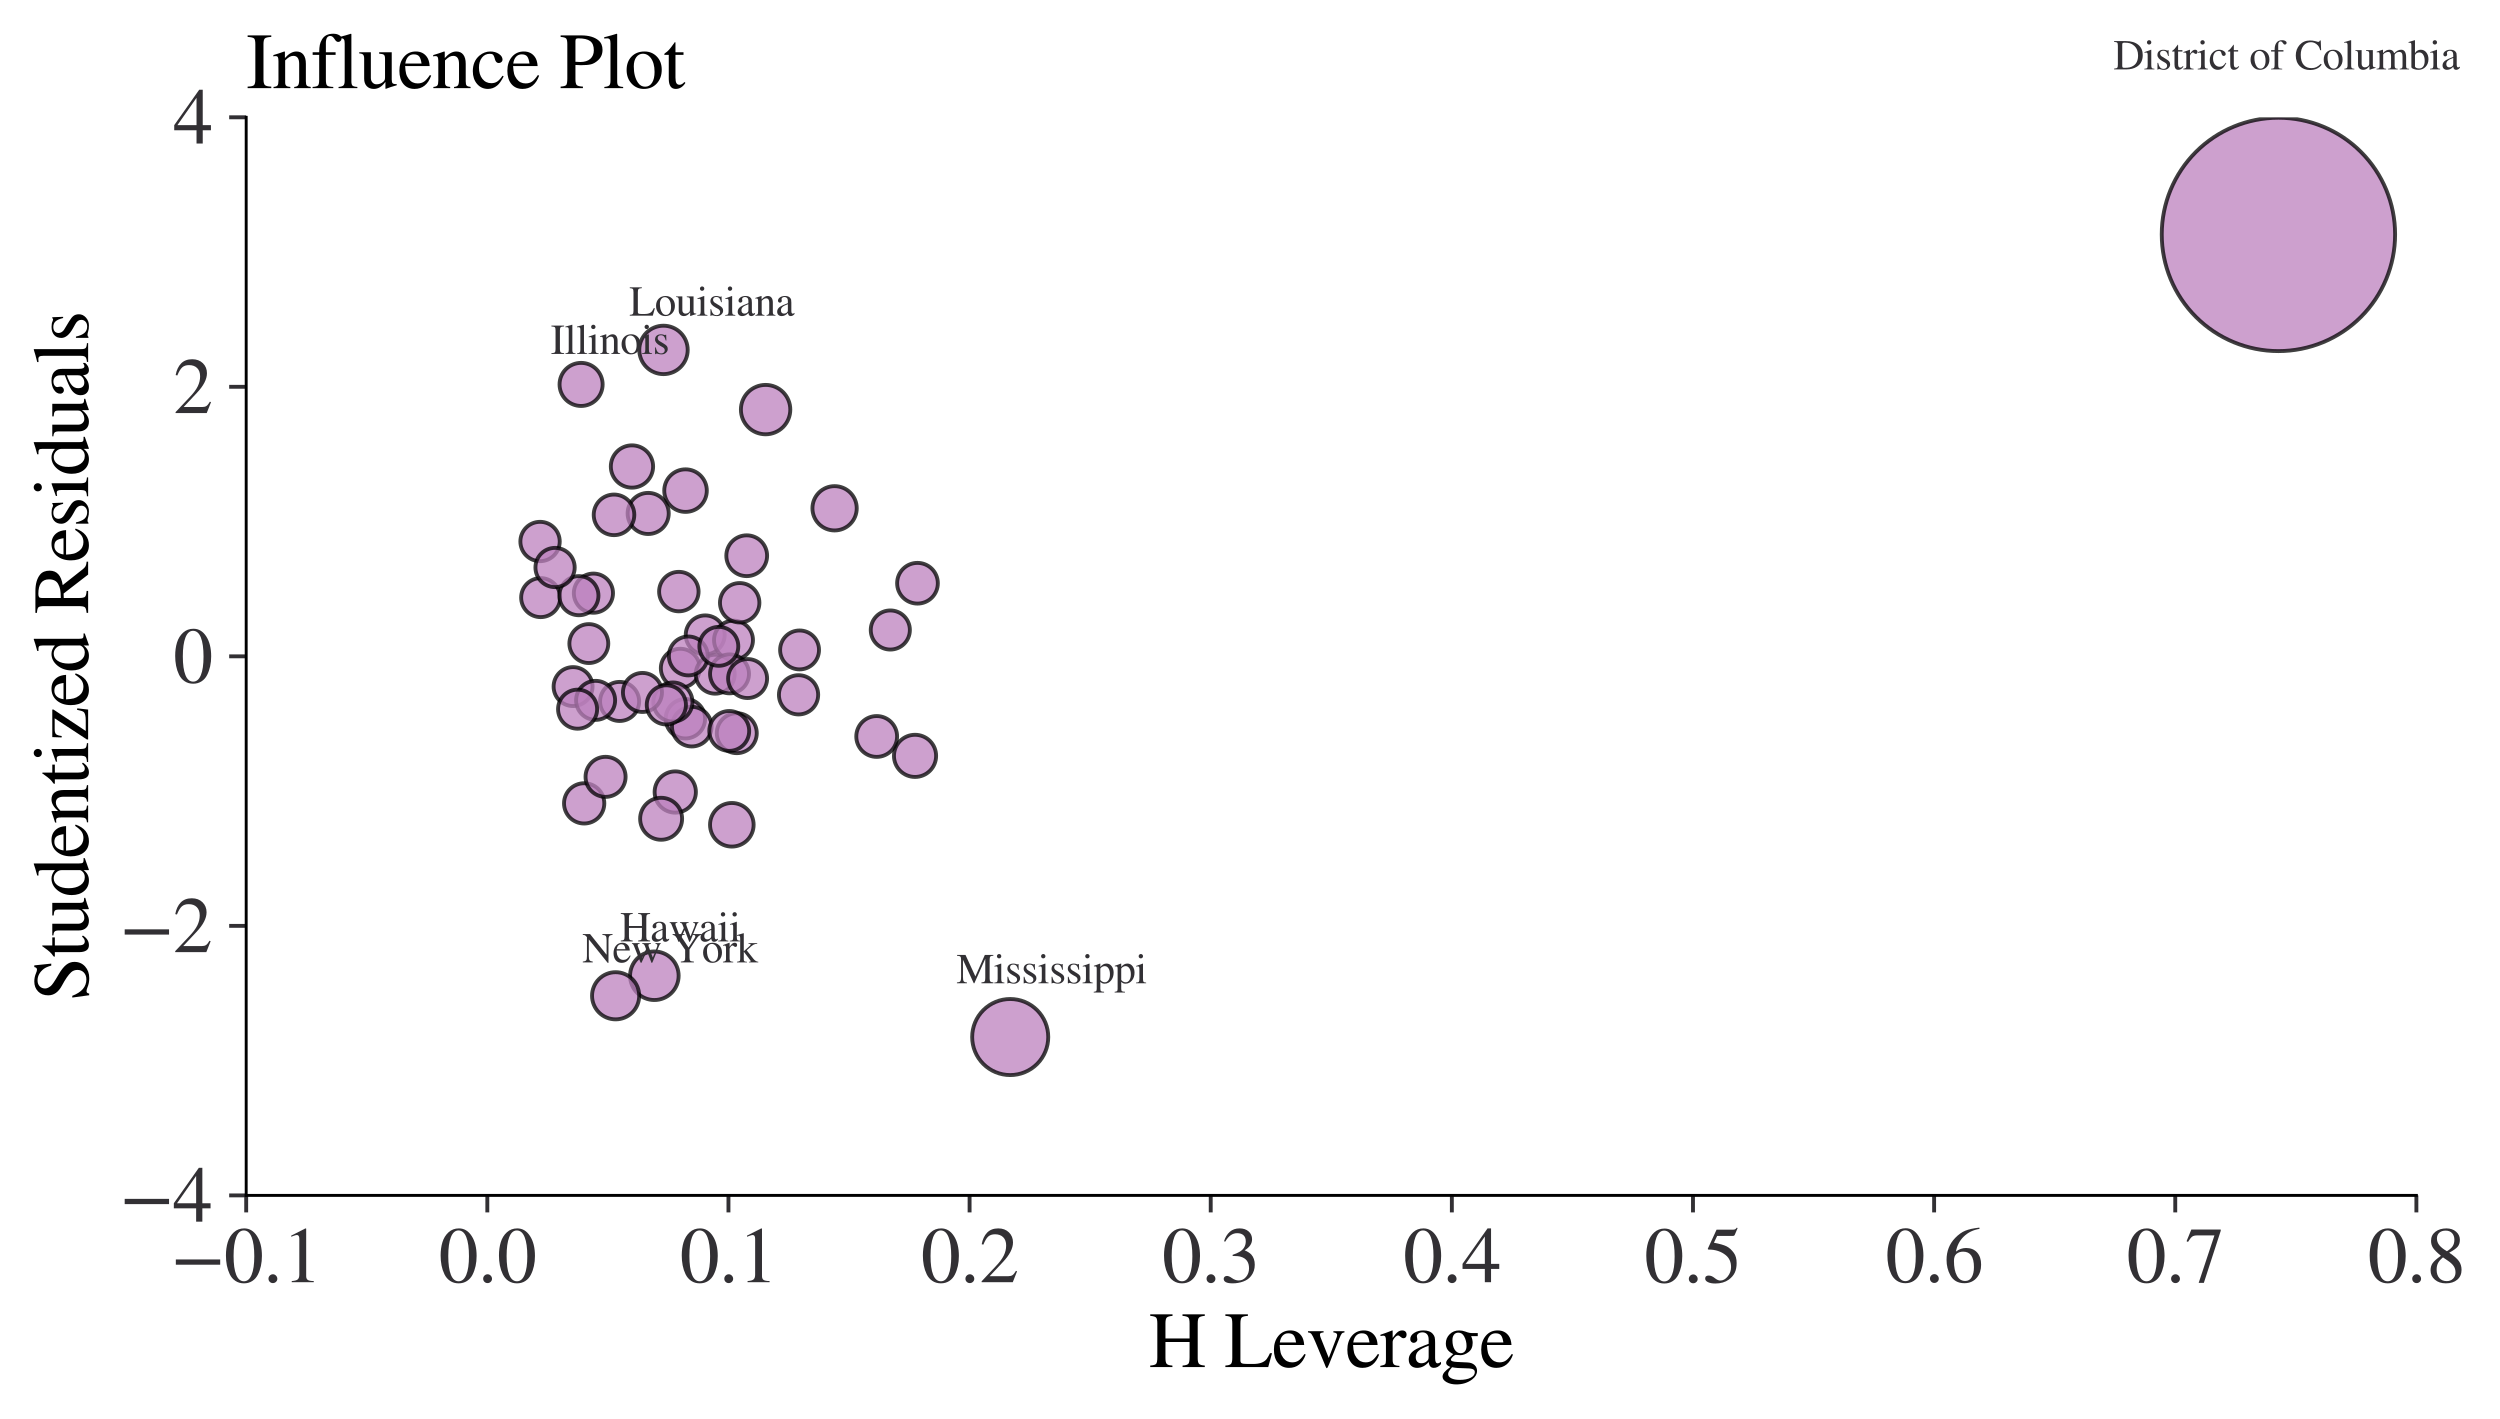 <?xml version="1.0" encoding="utf-8" standalone="no"?>
<!DOCTYPE svg PUBLIC "-//W3C//DTD SVG 1.1//EN"
  "http://www.w3.org/Graphics/SVG/1.1/DTD/svg11.dtd">
<svg xmlns:xlink="http://www.w3.org/1999/xlink" width="514.24pt" height="291.887pt" viewBox="0 0 514.24 291.887" xmlns="http://www.w3.org/2000/svg" version="1.1">
 <defs>
  <style type="text/css">*{stroke-linejoin: round; stroke-linecap: butt}</style>
 </defs>
 <g id="figure_1">
  <g id="patch_1">
   <path d="M 0 291.887 
L 514.24 291.887 
L 514.24 0 
L 0 0 
z
" style="fill: #ffffff"/>
  </g>
  <g id="axes_1">
   <g id="patch_2">
    <path d="M 50.64 245.887 
L 497.04 245.887 
L 497.04 24.128 
L 50.64 24.128 
z
" style="fill: #ffffff"/>
   </g>
   <g id="PathCollection_1">
    <path d="M 139.932 141.452 
C 140.994 141.452 142.012 141.031 142.762 140.28 
C 143.513 139.53 143.934 138.512 143.934 137.45 
C 143.934 136.389 143.513 135.371 142.762 134.62 
C 142.012 133.87 140.994 133.448 139.932 133.448 
C 138.871 133.448 137.853 133.87 137.102 134.62 
C 136.352 135.371 135.93 136.389 135.93 137.45 
C 135.93 138.512 136.352 139.53 137.102 140.28 
C 137.853 141.031 138.871 141.452 139.932 141.452 
z
" clip-path="url(#pacb6fa8221)" style="fill: #bc80bd; fill-opacity: 0.75; stroke: #000000; stroke-opacity: 0.75; stroke-width: 0.8"/>
    <path d="M 188.219 159.814 
C 189.369 159.814 190.472 159.357 191.285 158.544 
C 192.098 157.731 192.555 156.628 192.555 155.478 
C 192.555 154.328 192.098 153.225 191.285 152.412 
C 190.472 151.599 189.369 151.142 188.219 151.142 
C 187.069 151.142 185.966 151.599 185.153 152.412 
C 184.34 153.225 183.883 154.328 183.883 155.478 
C 183.883 156.628 184.34 157.731 185.153 158.544 
C 185.966 159.357 187.069 159.814 188.219 159.814 
z
" clip-path="url(#pacb6fa8221)" style="fill: #bc80bd; fill-opacity: 0.75; stroke: #000000; stroke-opacity: 0.75; stroke-width: 0.8"/>
    <path d="M 147.115 142.687 
C 148.178 142.687 149.196 142.265 149.948 141.514 
C 150.699 140.763 151.121 139.744 151.121 138.681 
C 151.121 137.619 150.699 136.6 149.948 135.849 
C 149.196 135.098 148.178 134.676 147.115 134.676 
C 146.053 134.676 145.034 135.098 144.283 135.849 
C 143.532 136.6 143.11 137.619 143.11 138.681 
C 143.11 139.744 143.532 140.763 144.283 141.514 
C 145.034 142.265 146.053 142.687 147.115 142.687 
z
" clip-path="url(#pacb6fa8221)" style="fill: #bc80bd; fill-opacity: 0.75; stroke: #000000; stroke-opacity: 0.75; stroke-width: 0.8"/>
    <path d="M 145.058 134.601 
C 146.121 134.601 147.14 134.179 147.892 133.428 
C 148.643 132.676 149.066 131.657 149.066 130.594 
C 149.066 129.531 148.643 128.512 147.892 127.76 
C 147.14 127.008 146.121 126.586 145.058 126.586 
C 143.995 126.586 142.976 127.008 142.224 127.76 
C 141.473 128.512 141.051 129.531 141.051 130.594 
C 141.051 131.657 141.473 132.676 142.224 133.428 
C 142.976 134.179 143.995 134.601 145.058 134.601 
z
" clip-path="url(#pacb6fa8221)" style="fill: #bc80bd; fill-opacity: 0.75; stroke: #000000; stroke-opacity: 0.75; stroke-width: 0.8"/>
    <path d="M 183.133 133.612 
C 184.2 133.612 185.223 133.188 185.978 132.434 
C 186.732 131.679 187.156 130.656 187.156 129.589 
C 187.156 128.522 186.732 127.499 185.978 126.744 
C 185.223 125.99 184.2 125.566 183.133 125.566 
C 182.066 125.566 181.043 125.99 180.288 126.744 
C 179.534 127.499 179.11 128.522 179.11 129.589 
C 179.11 130.656 179.534 131.679 180.288 132.434 
C 181.043 133.188 182.066 133.612 183.133 133.612 
z
" clip-path="url(#pacb6fa8221)" style="fill: #bc80bd; fill-opacity: 0.75; stroke: #000000; stroke-opacity: 0.75; stroke-width: 0.8"/>
    <path d="M 150.878 135.67 
C 151.94 135.67 152.959 135.248 153.71 134.497 
C 154.461 133.746 154.883 132.727 154.883 131.665 
C 154.883 130.603 154.461 129.584 153.71 128.833 
C 152.959 128.082 151.94 127.66 150.878 127.66 
C 149.816 127.66 148.797 128.082 148.046 128.833 
C 147.295 129.584 146.873 130.603 146.873 131.665 
C 146.873 132.727 147.295 133.746 148.046 134.497 
C 148.797 135.248 149.816 135.67 150.878 135.67 
z
" clip-path="url(#pacb6fa8221)" style="fill: #bc80bd; fill-opacity: 0.75; stroke: #000000; stroke-opacity: 0.75; stroke-width: 0.8"/>
    <path d="M 140.983 151.898 
C 142.059 151.898 143.091 151.47 143.852 150.709 
C 144.613 149.948 145.04 148.916 145.04 147.84 
C 145.04 146.764 144.613 145.732 143.852 144.972 
C 143.091 144.211 142.059 143.783 140.983 143.783 
C 139.907 143.783 138.875 144.211 138.115 144.972 
C 137.354 145.732 136.926 146.764 136.926 147.84 
C 136.926 148.916 137.354 149.948 138.115 150.709 
C 138.875 151.47 139.907 151.898 140.983 151.898 
z
" clip-path="url(#pacb6fa8221)" style="fill: #bc80bd; fill-opacity: 0.75; stroke: #000000; stroke-opacity: 0.75; stroke-width: 0.8"/>
    <path d="M 142.296 153.544 
C 143.376 153.544 144.413 153.115 145.177 152.351 
C 145.941 151.586 146.37 150.55 146.37 149.469 
C 146.37 148.389 145.941 147.352 145.177 146.588 
C 144.413 145.824 143.376 145.394 142.296 145.394 
C 141.215 145.394 140.178 145.824 139.414 146.588 
C 138.65 147.352 138.221 148.389 138.221 149.469 
C 138.221 150.55 138.65 151.586 139.414 152.351 
C 140.178 153.115 141.215 153.544 142.296 153.544 
z
" clip-path="url(#pacb6fa8221)" style="fill: #bc80bd; fill-opacity: 0.75; stroke: #000000; stroke-opacity: 0.75; stroke-width: 0.8"/>
    <path d="M 468.663 72.219 
C 475.028 72.219 481.133 69.69 485.633 65.19 
C 490.134 60.689 492.663 54.584 492.663 48.219 
C 492.663 41.854 490.134 35.749 485.633 31.249 
C 481.133 26.748 475.028 24.219 468.663 24.219 
C 462.298 24.219 456.193 26.748 451.692 31.249 
C 447.192 35.749 444.663 41.854 444.663 48.219 
C 444.663 54.584 447.192 60.689 451.692 65.19 
C 456.193 69.69 462.298 72.219 468.663 72.219 
z
" clip-path="url(#pacb6fa8221)" style="fill: #bc80bd; fill-opacity: 0.75; stroke: #000000; stroke-opacity: 0.75; stroke-width: 0.8"/>
    <path d="M 138.408 148.436 
C 139.476 148.436 140.501 148.011 141.257 147.256 
C 142.012 146.5 142.437 145.475 142.437 144.407 
C 142.437 143.338 142.012 142.314 141.257 141.558 
C 140.501 140.803 139.476 140.378 138.408 140.378 
C 137.339 140.378 136.315 140.803 135.559 141.558 
C 134.804 142.314 134.379 143.338 134.379 144.407 
C 134.379 145.475 134.804 146.5 135.559 147.256 
C 136.315 148.011 137.339 148.436 138.408 148.436 
z
" clip-path="url(#pacb6fa8221)" style="fill: #bc80bd; fill-opacity: 0.75; stroke: #000000; stroke-opacity: 0.75; stroke-width: 0.8"/>
    <path d="M 120.159 169.393 
C 121.258 169.393 122.312 168.957 123.089 168.18 
C 123.866 167.403 124.303 166.349 124.303 165.25 
C 124.303 164.151 123.866 163.097 123.089 162.32 
C 122.312 161.543 121.258 161.106 120.159 161.106 
C 119.06 161.106 118.006 161.543 117.229 162.32 
C 116.452 163.097 116.016 164.151 116.016 165.25 
C 116.016 166.349 116.452 167.403 117.229 168.18 
C 118.006 168.957 119.06 169.393 120.159 169.393 
z
" clip-path="url(#pacb6fa8221)" style="fill: #bc80bd; fill-opacity: 0.75; stroke: #000000; stroke-opacity: 0.75; stroke-width: 0.8"/>
    <path d="M 134.598 205.7 
C 135.922 205.7 137.193 205.174 138.13 204.237 
C 139.067 203.301 139.593 202.03 139.593 200.705 
C 139.593 199.38 139.067 198.11 138.13 197.173 
C 137.193 196.236 135.922 195.71 134.598 195.71 
C 133.273 195.71 132.002 196.236 131.065 197.173 
C 130.129 198.11 129.602 199.38 129.602 200.705 
C 129.602 202.03 130.129 203.301 131.065 204.237 
C 132.002 205.174 133.273 205.7 134.598 205.7 
z
" clip-path="url(#pacb6fa8221)" style="fill: #bc80bd; fill-opacity: 0.75; stroke: #000000; stroke-opacity: 0.75; stroke-width: 0.8"/>
    <path d="M 141.584 138.926 
C 142.644 138.926 143.662 138.505 144.412 137.755 
C 145.162 137.005 145.584 135.987 145.584 134.926 
C 145.584 133.865 145.162 132.848 144.412 132.098 
C 143.662 131.348 142.644 130.926 141.584 130.926 
C 140.523 130.926 139.505 131.348 138.755 132.098 
C 138.005 132.848 137.584 133.865 137.584 134.926 
C 137.584 135.987 138.005 137.005 138.755 137.755 
C 139.505 138.505 140.523 138.926 141.584 138.926 
z
" clip-path="url(#pacb6fa8221)" style="fill: #bc80bd; fill-opacity: 0.75; stroke: #000000; stroke-opacity: 0.75; stroke-width: 0.8"/>
    <path d="M 119.529 83.507 
C 120.704 83.507 121.832 83.04 122.663 82.209 
C 123.494 81.378 123.961 80.25 123.961 79.075 
C 123.961 77.9 123.494 76.772 122.663 75.941 
C 121.832 75.11 120.704 74.643 119.529 74.643 
C 118.354 74.643 117.226 75.11 116.395 75.941 
C 115.564 76.772 115.097 77.9 115.097 79.075 
C 115.097 80.25 115.564 81.378 116.395 82.209 
C 117.226 83.04 118.354 83.507 119.529 83.507 
z
" clip-path="url(#pacb6fa8221)" style="fill: #bc80bd; fill-opacity: 0.75; stroke: #000000; stroke-opacity: 0.75; stroke-width: 0.8"/>
    <path d="M 111.211 126.94 
C 112.275 126.94 113.296 126.517 114.048 125.765 
C 114.801 125.012 115.224 123.991 115.224 122.927 
C 115.224 121.863 114.801 120.842 114.048 120.09 
C 113.296 119.337 112.275 118.914 111.211 118.914 
C 110.146 118.914 109.126 119.337 108.373 120.09 
C 107.621 120.842 107.198 121.863 107.198 122.927 
C 107.198 123.991 107.621 125.012 108.373 125.765 
C 109.126 126.517 110.146 126.94 111.211 126.94 
z
" clip-path="url(#pacb6fa8221)" style="fill: #bc80bd; fill-opacity: 0.75; stroke: #000000; stroke-opacity: 0.75; stroke-width: 0.8"/>
    <path d="M 127.453 148.302 
C 128.519 148.302 129.541 147.879 130.295 147.125 
C 131.049 146.371 131.472 145.349 131.472 144.283 
C 131.472 143.217 131.049 142.195 130.295 141.441 
C 129.541 140.687 128.519 140.264 127.453 140.264 
C 126.387 140.264 125.365 140.687 124.611 141.441 
C 123.857 142.195 123.434 143.217 123.434 144.283 
C 123.434 145.349 123.857 146.371 124.611 147.125 
C 125.365 147.879 126.387 148.302 127.453 148.302 
z
" clip-path="url(#pacb6fa8221)" style="fill: #bc80bd; fill-opacity: 0.75; stroke: #000000; stroke-opacity: 0.75; stroke-width: 0.8"/>
    <path d="M 122.064 126.041 
C 123.133 126.041 124.158 125.616 124.914 124.86 
C 125.67 124.105 126.094 123.079 126.094 122.01 
C 126.094 120.942 125.67 119.916 124.914 119.161 
C 124.158 118.405 123.133 117.98 122.064 117.98 
C 120.995 117.98 119.97 118.405 119.214 119.161 
C 118.459 119.916 118.034 120.942 118.034 122.01 
C 118.034 123.079 118.459 124.105 119.214 124.86 
C 119.97 125.616 120.995 126.041 122.064 126.041 
z
" clip-path="url(#pacb6fa8221)" style="fill: #bc80bd; fill-opacity: 0.75; stroke: #000000; stroke-opacity: 0.75; stroke-width: 0.8"/>
    <path d="M 151.552 154.922 
C 152.642 154.922 153.688 154.489 154.458 153.718 
C 155.229 152.948 155.662 151.902 155.662 150.812 
C 155.662 149.722 155.229 148.676 154.458 147.905 
C 153.688 147.134 152.642 146.701 151.552 146.701 
C 150.462 146.701 149.416 147.134 148.645 147.905 
C 147.874 148.676 147.441 149.722 147.441 150.812 
C 147.441 151.902 147.874 152.948 148.645 153.718 
C 149.416 154.489 150.462 154.922 151.552 154.922 
z
" clip-path="url(#pacb6fa8221)" style="fill: #bc80bd; fill-opacity: 0.75; stroke: #000000; stroke-opacity: 0.75; stroke-width: 0.8"/>
    <path d="M 136.477 76.956 
C 137.798 76.956 139.065 76.431 139.999 75.497 
C 140.933 74.563 141.458 73.296 141.458 71.975 
C 141.458 70.654 140.933 69.387 139.999 68.453 
C 139.065 67.519 137.798 66.995 136.477 66.995 
C 135.156 66.995 133.89 67.519 132.956 68.453 
C 132.022 69.387 131.497 70.654 131.497 71.975 
C 131.497 73.296 132.022 74.563 132.956 75.497 
C 133.89 76.431 135.156 76.956 136.477 76.956 
z
" clip-path="url(#pacb6fa8221)" style="fill: #bc80bd; fill-opacity: 0.75; stroke: #000000; stroke-opacity: 0.75; stroke-width: 0.8"/>
    <path d="M 150.004 154.455 
C 151.091 154.455 152.135 154.023 152.904 153.254 
C 153.673 152.485 154.105 151.442 154.105 150.354 
C 154.105 149.267 153.673 148.224 152.904 147.455 
C 152.135 146.686 151.091 146.253 150.004 146.253 
C 148.916 146.253 147.873 146.686 147.104 147.455 
C 146.335 148.224 145.903 149.267 145.903 150.354 
C 145.903 151.442 146.335 152.485 147.104 153.254 
C 147.873 154.023 148.916 154.455 150.004 154.455 
z
" clip-path="url(#pacb6fa8221)" style="fill: #bc80bd; fill-opacity: 0.75; stroke: #000000; stroke-opacity: 0.75; stroke-width: 0.8"/>
    <path d="M 157.48 89.333 
C 158.827 89.333 160.119 88.798 161.072 87.845 
C 162.024 86.893 162.56 85.6 162.56 84.253 
C 162.56 82.906 162.024 81.614 161.072 80.661 
C 160.119 79.708 158.827 79.173 157.48 79.173 
C 156.132 79.173 154.84 79.708 153.888 80.661 
C 152.935 81.614 152.4 82.906 152.4 84.253 
C 152.4 85.6 152.935 86.893 153.888 87.845 
C 154.84 88.798 156.132 89.333 157.48 89.333 
z
" clip-path="url(#pacb6fa8221)" style="fill: #bc80bd; fill-opacity: 0.75; stroke: #000000; stroke-opacity: 0.75; stroke-width: 0.8"/>
    <path d="M 138.898 167.158 
C 140.023 167.158 141.103 166.711 141.899 165.915 
C 142.695 165.119 143.142 164.039 143.142 162.913 
C 143.142 161.787 142.695 160.708 141.899 159.912 
C 141.103 159.116 140.023 158.668 138.898 158.668 
C 137.772 158.668 136.692 159.116 135.896 159.912 
C 135.1 160.708 134.653 161.787 134.653 162.913 
C 134.653 164.039 135.1 165.119 135.896 165.915 
C 136.692 166.711 137.772 167.158 138.898 167.158 
z
" clip-path="url(#pacb6fa8221)" style="fill: #bc80bd; fill-opacity: 0.75; stroke: #000000; stroke-opacity: 0.75; stroke-width: 0.8"/>
    <path d="M 150.062 142.618 
C 151.124 142.618 152.143 142.196 152.894 141.445 
C 153.645 140.694 154.067 139.675 154.067 138.612 
C 154.067 137.55 153.645 136.531 152.894 135.78 
C 152.143 135.029 151.124 134.607 150.062 134.607 
C 148.999 134.607 147.98 135.029 147.229 135.78 
C 146.478 136.531 146.056 137.55 146.056 138.612 
C 146.056 139.675 146.478 140.694 147.229 141.445 
C 147.98 142.196 148.999 142.618 150.062 142.618 
z
" clip-path="url(#pacb6fa8221)" style="fill: #bc80bd; fill-opacity: 0.75; stroke: #000000; stroke-opacity: 0.75; stroke-width: 0.8"/>
    <path d="M 132.149 146.448 
C 133.214 146.448 134.235 146.025 134.988 145.272 
C 135.741 144.519 136.164 143.498 136.164 142.433 
C 136.164 141.368 135.741 140.347 134.988 139.594 
C 134.235 138.841 133.214 138.418 132.149 138.418 
C 131.085 138.418 130.063 138.841 129.31 139.594 
C 128.557 140.347 128.134 141.368 128.134 142.433 
C 128.134 143.498 128.557 144.519 129.31 145.272 
C 130.063 146.025 131.085 146.448 132.149 146.448 
z
" clip-path="url(#pacb6fa8221)" style="fill: #bc80bd; fill-opacity: 0.75; stroke: #000000; stroke-opacity: 0.75; stroke-width: 0.8"/>
    <path d="M 207.796 221.14 
C 209.871 221.14 211.862 220.316 213.329 218.849 
C 214.796 217.381 215.62 215.391 215.62 213.316 
C 215.62 211.241 214.796 209.251 213.329 207.784 
C 211.862 206.316 209.871 205.492 207.796 205.492 
C 205.721 205.492 203.731 206.316 202.264 207.784 
C 200.797 209.251 199.972 211.241 199.972 213.316 
C 199.972 215.391 200.797 217.381 202.264 218.849 
C 203.731 220.316 205.721 221.14 207.796 221.14 
z
" clip-path="url(#pacb6fa8221)" style="fill: #bc80bd; fill-opacity: 0.75; stroke: #000000; stroke-opacity: 0.75; stroke-width: 0.8"/>
    <path d="M 111.086 115.434 
C 112.159 115.434 113.189 115.007 113.948 114.248 
C 114.707 113.489 115.134 112.46 115.134 111.386 
C 115.134 110.313 114.707 109.283 113.948 108.524 
C 113.189 107.765 112.159 107.338 111.086 107.338 
C 110.012 107.338 108.983 107.765 108.224 108.524 
C 107.465 109.283 107.038 110.313 107.038 111.386 
C 107.038 112.46 107.465 113.489 108.224 114.248 
C 108.983 115.007 110.012 115.434 111.086 115.434 
z
" clip-path="url(#pacb6fa8221)" style="fill: #bc80bd; fill-opacity: 0.75; stroke: #000000; stroke-opacity: 0.75; stroke-width: 0.8"/>
    <path d="M 164.467 137.691 
C 165.528 137.691 166.546 137.269 167.296 136.519 
C 168.046 135.769 168.468 134.751 168.468 133.69 
C 168.468 132.629 168.046 131.611 167.296 130.861 
C 166.546 130.11 165.528 129.689 164.467 129.689 
C 163.406 129.689 162.388 130.11 161.638 130.861 
C 160.887 131.611 160.466 132.629 160.466 133.69 
C 160.466 134.751 160.887 135.769 161.638 136.519 
C 162.388 137.269 163.406 137.691 164.467 137.691 
z
" clip-path="url(#pacb6fa8221)" style="fill: #bc80bd; fill-opacity: 0.75; stroke: #000000; stroke-opacity: 0.75; stroke-width: 0.8"/>
    <path d="M 121.12 136.382 
C 122.181 136.382 123.199 135.96 123.949 135.21 
C 124.7 134.459 125.121 133.441 125.121 132.38 
C 125.121 131.319 124.7 130.301 123.949 129.551 
C 123.199 128.801 122.181 128.379 121.12 128.379 
C 120.059 128.379 119.041 128.801 118.291 129.551 
C 117.541 130.301 117.119 131.319 117.119 132.38 
C 117.119 133.441 117.541 134.459 118.291 135.21 
C 119.041 135.96 120.059 136.382 121.12 136.382 
z
" clip-path="url(#pacb6fa8221)" style="fill: #bc80bd; fill-opacity: 0.75; stroke: #000000; stroke-opacity: 0.75; stroke-width: 0.8"/>
    <path d="M 147.862 136.949 
C 148.923 136.949 149.941 136.527 150.691 135.776 
C 151.442 135.026 151.864 134.008 151.864 132.947 
C 151.864 131.886 151.442 130.868 150.691 130.117 
C 149.941 129.367 148.923 128.945 147.862 128.945 
C 146.8 128.945 145.783 129.367 145.032 130.117 
C 144.282 130.868 143.86 131.886 143.86 132.947 
C 143.86 134.008 144.282 135.026 145.032 135.776 
C 145.783 136.527 146.8 136.949 147.862 136.949 
z
" clip-path="url(#pacb6fa8221)" style="fill: #bc80bd; fill-opacity: 0.75; stroke: #000000; stroke-opacity: 0.75; stroke-width: 0.8"/>
    <path d="M 152.15 128.041 
C 153.225 128.041 154.257 127.614 155.017 126.853 
C 155.778 126.093 156.205 125.061 156.205 123.986 
C 156.205 122.911 155.778 121.879 155.017 121.119 
C 154.257 120.358 153.225 119.931 152.15 119.931 
C 151.074 119.931 150.043 120.358 149.283 121.119 
C 148.522 121.879 148.095 122.911 148.095 123.986 
C 148.095 125.061 148.522 126.093 149.283 126.853 
C 150.043 127.614 151.074 128.041 152.15 128.041 
z
" clip-path="url(#pacb6fa8221)" style="fill: #bc80bd; fill-opacity: 0.75; stroke: #000000; stroke-opacity: 0.75; stroke-width: 0.8"/>
    <path d="M 153.78 143.585 
C 154.843 143.585 155.863 143.162 156.615 142.41 
C 157.367 141.658 157.79 140.638 157.79 139.575 
C 157.79 138.511 157.367 137.491 156.615 136.739 
C 155.863 135.987 154.843 135.565 153.78 135.565 
C 152.716 135.565 151.696 135.987 150.944 136.739 
C 150.192 137.491 149.77 138.511 149.77 139.575 
C 149.77 140.638 150.192 141.658 150.944 142.41 
C 151.696 143.162 152.716 143.585 153.78 143.585 
z
" clip-path="url(#pacb6fa8221)" style="fill: #bc80bd; fill-opacity: 0.75; stroke: #000000; stroke-opacity: 0.75; stroke-width: 0.8"/>
    <path d="M 129.993 100.307 
C 131.147 100.307 132.253 99.848 133.069 99.033 
C 133.885 98.217 134.343 97.11 134.343 95.957 
C 134.343 94.803 133.885 93.697 133.069 92.881 
C 132.253 92.065 131.147 91.607 129.993 91.607 
C 128.84 91.607 127.733 92.065 126.917 92.881 
C 126.102 93.697 125.643 94.803 125.643 95.957 
C 125.643 97.11 126.102 98.217 126.917 99.033 
C 127.733 99.848 128.84 100.307 129.993 100.307 
z
" clip-path="url(#pacb6fa8221)" style="fill: #bc80bd; fill-opacity: 0.75; stroke: #000000; stroke-opacity: 0.75; stroke-width: 0.8"/>
    <path d="M 126.631 209.678 
C 127.918 209.678 129.151 209.167 130.061 208.257 
C 130.971 207.347 131.482 206.114 131.482 204.827 
C 131.482 203.541 130.971 202.307 130.061 201.397 
C 129.151 200.488 127.918 199.977 126.631 199.977 
C 125.345 199.977 124.111 200.488 123.201 201.397 
C 122.292 202.307 121.781 203.541 121.781 204.827 
C 121.781 206.114 122.292 207.347 123.201 208.257 
C 124.111 209.167 125.345 209.678 126.631 209.678 
z
" clip-path="url(#pacb6fa8221)" style="fill: #bc80bd; fill-opacity: 0.75; stroke: #000000; stroke-opacity: 0.75; stroke-width: 0.8"/>
    <path d="M 117.877 145.232 
C 118.94 145.232 119.959 144.81 120.71 144.059 
C 121.461 143.308 121.883 142.289 121.883 141.227 
C 121.883 140.164 121.461 139.146 120.71 138.394 
C 119.959 137.643 118.94 137.221 117.877 137.221 
C 116.815 137.221 115.796 137.643 115.045 138.394 
C 114.294 139.146 113.872 140.164 113.872 141.227 
C 113.872 142.289 114.294 143.308 115.045 144.059 
C 115.796 144.81 116.815 145.232 117.877 145.232 
z
" clip-path="url(#pacb6fa8221)" style="fill: #bc80bd; fill-opacity: 0.75; stroke: #000000; stroke-opacity: 0.75; stroke-width: 0.8"/>
    <path d="M 133.328 109.844 
C 134.45 109.844 135.525 109.399 136.319 108.606 
C 137.112 107.813 137.557 106.737 137.557 105.615 
C 137.557 104.493 137.112 103.417 136.319 102.624 
C 135.525 101.831 134.45 101.385 133.328 101.385 
C 132.206 101.385 131.13 101.831 130.337 102.624 
C 129.544 103.417 129.098 104.493 129.098 105.615 
C 129.098 106.737 129.544 107.813 130.337 108.606 
C 131.13 109.399 132.206 109.844 133.328 109.844 
z
" clip-path="url(#pacb6fa8221)" style="fill: #bc80bd; fill-opacity: 0.75; stroke: #000000; stroke-opacity: 0.75; stroke-width: 0.8"/>
    <path d="M 124.562 163.913 
C 125.655 163.913 126.703 163.479 127.476 162.706 
C 128.248 161.933 128.683 160.885 128.683 159.793 
C 128.683 158.7 128.248 157.652 127.476 156.879 
C 126.703 156.107 125.655 155.673 124.562 155.673 
C 123.47 155.673 122.422 156.107 121.649 156.879 
C 120.876 157.652 120.442 158.7 120.442 159.793 
C 120.442 160.885 120.876 161.933 121.649 162.706 
C 122.422 163.479 123.47 163.913 124.562 163.913 
z
" clip-path="url(#pacb6fa8221)" style="fill: #bc80bd; fill-opacity: 0.75; stroke: #000000; stroke-opacity: 0.75; stroke-width: 0.8"/>
    <path d="M 119.076 126.553 
C 120.143 126.553 121.166 126.129 121.921 125.375 
C 122.676 124.62 123.1 123.597 123.1 122.529 
C 123.1 121.462 122.676 120.439 121.921 119.684 
C 121.166 118.929 120.143 118.505 119.076 118.505 
C 118.009 118.505 116.985 118.929 116.23 119.684 
C 115.476 120.439 115.052 121.462 115.052 122.529 
C 115.052 123.597 115.476 124.62 116.23 125.375 
C 116.985 126.129 118.009 126.553 119.076 126.553 
z
" clip-path="url(#pacb6fa8221)" style="fill: #bc80bd; fill-opacity: 0.75; stroke: #000000; stroke-opacity: 0.75; stroke-width: 0.8"/>
    <path d="M 135.99 172.735 
C 137.135 172.735 138.233 172.28 139.042 171.47 
C 139.852 170.661 140.307 169.563 140.307 168.418 
C 140.307 167.273 139.852 166.175 139.042 165.366 
C 138.233 164.556 137.135 164.101 135.99 164.101 
C 134.845 164.101 133.747 164.556 132.938 165.366 
C 132.128 166.175 131.673 167.273 131.673 168.418 
C 131.673 169.563 132.128 170.661 132.938 171.47 
C 133.747 172.28 134.845 172.735 135.99 172.735 
z
" clip-path="url(#pacb6fa8221)" style="fill: #bc80bd; fill-opacity: 0.75; stroke: #000000; stroke-opacity: 0.75; stroke-width: 0.8"/>
    <path d="M 114.174 120.77 
C 115.245 120.77 116.272 120.345 117.029 119.587 
C 117.786 118.83 118.211 117.803 118.211 116.733 
C 118.211 115.662 117.786 114.635 117.029 113.878 
C 116.272 113.121 115.245 112.695 114.174 112.695 
C 113.103 112.695 112.076 113.121 111.319 113.878 
C 110.562 114.635 110.137 115.662 110.137 116.733 
C 110.137 117.803 110.562 118.83 111.319 119.587 
C 112.076 120.345 113.103 120.77 114.174 120.77 
z
" clip-path="url(#pacb6fa8221)" style="fill: #bc80bd; fill-opacity: 0.75; stroke: #000000; stroke-opacity: 0.75; stroke-width: 0.8"/>
    <path d="M 150.535 174.138 
C 151.724 174.138 152.864 173.665 153.705 172.824 
C 154.546 171.984 155.018 170.843 155.018 169.654 
C 155.018 168.465 154.546 167.324 153.705 166.483 
C 152.864 165.643 151.724 165.17 150.535 165.17 
C 149.345 165.17 148.205 165.643 147.364 166.483 
C 146.523 167.324 146.051 168.465 146.051 169.654 
C 146.051 170.843 146.523 171.984 147.364 172.824 
C 148.205 173.665 149.345 174.138 150.535 174.138 
z
" clip-path="url(#pacb6fa8221)" style="fill: #bc80bd; fill-opacity: 0.75; stroke: #000000; stroke-opacity: 0.75; stroke-width: 0.8"/>
    <path d="M 122.513 148.078 
C 123.577 148.078 124.599 147.655 125.352 146.902 
C 126.105 146.149 126.528 145.127 126.528 144.063 
C 126.528 142.998 126.105 141.976 125.352 141.223 
C 124.599 140.471 123.577 140.048 122.513 140.048 
C 121.448 140.048 120.427 140.471 119.674 141.223 
C 118.921 141.976 118.498 142.998 118.498 144.063 
C 118.498 145.127 118.921 146.149 119.674 146.902 
C 120.427 147.655 121.448 148.078 122.513 148.078 
z
" clip-path="url(#pacb6fa8221)" style="fill: #bc80bd; fill-opacity: 0.75; stroke: #000000; stroke-opacity: 0.75; stroke-width: 0.8"/>
    <path d="M 139.635 125.745 
C 140.712 125.745 141.744 125.317 142.506 124.556 
C 143.267 123.795 143.695 122.762 143.695 121.686 
C 143.695 120.609 143.267 119.577 142.506 118.815 
C 141.744 118.054 140.712 117.626 139.635 117.626 
C 138.559 117.626 137.526 118.054 136.765 118.815 
C 136.004 119.577 135.576 120.609 135.576 121.686 
C 135.576 122.762 136.004 123.795 136.765 124.556 
C 137.526 125.317 138.559 125.745 139.635 125.745 
z
" clip-path="url(#pacb6fa8221)" style="fill: #bc80bd; fill-opacity: 0.75; stroke: #000000; stroke-opacity: 0.75; stroke-width: 0.8"/>
    <path d="M 126.299 110.078 
C 127.406 110.078 128.468 109.638 129.251 108.855 
C 130.035 108.072 130.475 107.009 130.475 105.902 
C 130.475 104.795 130.035 103.732 129.251 102.949 
C 128.468 102.166 127.406 101.726 126.299 101.726 
C 125.191 101.726 124.129 102.166 123.346 102.949 
C 122.563 103.732 122.123 104.795 122.123 105.902 
C 122.123 107.009 122.563 108.072 123.346 108.855 
C 124.129 109.638 125.191 110.078 126.299 110.078 
z
" clip-path="url(#pacb6fa8221)" style="fill: #bc80bd; fill-opacity: 0.75; stroke: #000000; stroke-opacity: 0.75; stroke-width: 0.8"/>
    <path d="M 164.259 146.957 
C 165.329 146.957 166.356 146.531 167.112 145.775 
C 167.869 145.018 168.295 143.991 168.295 142.921 
C 168.295 141.85 167.869 140.823 167.112 140.067 
C 166.356 139.31 165.329 138.884 164.259 138.884 
C 163.188 138.884 162.161 139.31 161.405 140.067 
C 160.648 140.823 160.222 141.85 160.222 142.921 
C 160.222 143.991 160.648 145.018 161.405 145.775 
C 162.161 146.531 163.188 146.957 164.259 146.957 
z
" clip-path="url(#pacb6fa8221)" style="fill: #bc80bd; fill-opacity: 0.75; stroke: #000000; stroke-opacity: 0.75; stroke-width: 0.8"/>
    <path d="M 188.722 124.156 
C 189.833 124.156 190.898 123.714 191.683 122.929 
C 192.468 122.144 192.909 121.079 192.909 119.969 
C 192.909 118.858 192.468 117.793 191.683 117.008 
C 190.898 116.223 189.833 115.782 188.722 115.782 
C 187.612 115.782 186.547 116.223 185.762 117.008 
C 184.977 117.793 184.535 118.858 184.535 119.969 
C 184.535 121.079 184.977 122.144 185.762 122.929 
C 186.547 123.714 187.612 124.156 188.722 124.156 
z
" clip-path="url(#pacb6fa8221)" style="fill: #bc80bd; fill-opacity: 0.75; stroke: #000000; stroke-opacity: 0.75; stroke-width: 0.8"/>
    <path d="M 180.332 155.687 
C 181.446 155.687 182.514 155.245 183.301 154.458 
C 184.088 153.67 184.531 152.602 184.531 151.489 
C 184.531 150.375 184.088 149.307 183.301 148.52 
C 182.514 147.733 181.446 147.29 180.332 147.29 
C 179.219 147.29 178.151 147.733 177.363 148.52 
C 176.576 149.307 176.134 150.375 176.134 151.489 
C 176.134 152.602 176.576 153.67 177.363 154.458 
C 178.151 155.245 179.219 155.687 180.332 155.687 
z
" clip-path="url(#pacb6fa8221)" style="fill: #bc80bd; fill-opacity: 0.75; stroke: #000000; stroke-opacity: 0.75; stroke-width: 0.8"/>
    <path d="M 141.011 105.295 
C 142.172 105.295 143.285 104.834 144.106 104.014 
C 144.927 103.193 145.388 102.079 145.388 100.919 
C 145.388 99.758 144.927 98.644 144.106 97.824 
C 143.285 97.003 142.172 96.542 141.011 96.542 
C 139.85 96.542 138.737 97.003 137.916 97.824 
C 137.095 98.644 136.634 99.758 136.634 100.919 
C 136.634 102.079 137.095 103.193 137.916 104.014 
C 138.737 104.834 139.85 105.295 141.011 105.295 
z
" clip-path="url(#pacb6fa8221)" style="fill: #bc80bd; fill-opacity: 0.75; stroke: #000000; stroke-opacity: 0.75; stroke-width: 0.8"/>
    <path d="M 137.064 149.021 
C 138.133 149.021 139.159 148.596 139.914 147.84 
C 140.67 147.084 141.095 146.059 141.095 144.99 
C 141.095 143.921 140.67 142.895 139.914 142.139 
C 139.159 141.384 138.133 140.959 137.064 140.959 
C 135.995 140.959 134.97 141.384 134.214 142.139 
C 133.458 142.895 133.033 143.921 133.033 144.99 
C 133.033 146.059 133.458 147.084 134.214 147.84 
C 134.97 148.596 135.995 149.021 137.064 149.021 
z
" clip-path="url(#pacb6fa8221)" style="fill: #bc80bd; fill-opacity: 0.75; stroke: #000000; stroke-opacity: 0.75; stroke-width: 0.8"/>
    <path d="M 153.596 118.506 
C 154.708 118.506 155.775 118.064 156.562 117.277 
C 157.349 116.491 157.791 115.423 157.791 114.311 
C 157.791 113.198 157.349 112.131 156.562 111.344 
C 155.775 110.558 154.708 110.116 153.596 110.116 
C 152.483 110.116 151.416 110.558 150.629 111.344 
C 149.843 112.131 149.401 113.198 149.401 114.311 
C 149.401 115.423 149.843 116.491 150.629 117.277 
C 151.416 118.064 152.483 118.506 153.596 118.506 
z
" clip-path="url(#pacb6fa8221)" style="fill: #bc80bd; fill-opacity: 0.75; stroke: #000000; stroke-opacity: 0.75; stroke-width: 0.8"/>
    <path d="M 118.808 149.893 
C 119.874 149.893 120.896 149.469 121.649 148.716 
C 122.403 147.962 122.826 146.94 122.826 145.875 
C 122.826 144.809 122.403 143.787 121.649 143.034 
C 120.896 142.28 119.874 141.857 118.808 141.857 
C 117.743 141.857 116.721 142.28 115.967 143.034 
C 115.214 143.787 114.79 144.809 114.79 145.875 
C 114.79 146.94 115.214 147.962 115.967 148.716 
C 116.721 149.469 117.743 149.893 118.808 149.893 
z
" clip-path="url(#pacb6fa8221)" style="fill: #bc80bd; fill-opacity: 0.75; stroke: #000000; stroke-opacity: 0.75; stroke-width: 0.8"/>
    <path d="M 171.671 109.111 
C 172.879 109.111 174.038 108.631 174.893 107.776 
C 175.748 106.922 176.228 105.762 176.228 104.554 
C 176.228 103.345 175.748 102.186 174.893 101.332 
C 174.038 100.477 172.879 99.997 171.671 99.997 
C 170.462 99.997 169.303 100.477 168.449 101.332 
C 167.594 102.186 167.114 103.345 167.114 104.554 
C 167.114 105.762 167.594 106.922 168.449 107.776 
C 169.303 108.631 170.462 109.111 171.671 109.111 
z
" clip-path="url(#pacb6fa8221)" style="fill: #bc80bd; fill-opacity: 0.75; stroke: #000000; stroke-opacity: 0.75; stroke-width: 0.8"/>
   </g>
   <g id="matplotlib.axis_1">
    <g id="xtick_1">
     <g id="line2d_1">
      <defs>
       <path id="m4b6d32c98a" d="M 0 0 
L 0 3.5 
" style="stroke: #323034; stroke-width: 0.8"/>
      </defs>
      <g>
       <use xlink:href="#m4b6d32c98a" x="50.64" y="245.887" style="fill: #323034; stroke: #323034; stroke-width: 0.8"/>
      </g>
     </g>
     <g id="text_1">
      <!-- $\mathdefault{−0.1}$ -->
      <g style="fill: #323034" transform="translate(35.12 263.815)scale(0.16 -0.16)">
       <defs>
        <path id="STIXGeneral-Regular-2212" d="M 3974 1408 
L 410 1408 
L 410 1830 
L 3974 1830 
L 3974 1408 
z
" transform="scale(0.016)"/>
        <path id="STIXGeneral-Regular-30" d="M 3046 2112 
Q 3046 1683 2963 1302 
Q 2880 922 2717 602 
Q 2554 282 2266 96 
Q 1978 -90 1600 -90 
Q 1210 -90 915 108 
Q 621 307 461 640 
Q 301 973 227 1350 
Q 154 1728 154 2150 
Q 154 2746 301 3222 
Q 448 3699 790 4012 
Q 1133 4326 1626 4326 
Q 2253 4326 2649 3712 
Q 3046 3098 3046 2112 
z
M 2432 2080 
Q 2432 3091 2217 3625 
Q 2003 4160 1587 4160 
Q 1190 4160 979 3622 
Q 768 3085 768 2106 
Q 768 1120 979 598 
Q 1190 77 1600 77 
Q 2003 77 2217 598 
Q 2432 1120 2432 2080 
z
" transform="scale(0.016)"/>
        <path id="STIXGeneral-Regular-2e" d="M 1158 275 
Q 1158 134 1052 32 
Q 947 -70 800 -70 
Q 653 -70 550 32 
Q 448 134 448 281 
Q 448 429 553 534 
Q 659 640 806 640 
Q 947 640 1052 531 
Q 1158 422 1158 275 
z
" transform="scale(0.016)"/>
        <path id="STIXGeneral-Regular-31" d="M 2522 0 
L 755 0 
L 755 96 
Q 1107 115 1235 227 
Q 1363 339 1363 608 
L 1363 3482 
Q 1363 3795 1171 3795 
Q 1082 3795 883 3718 
L 710 3654 
L 710 3744 
L 1856 4326 
L 1914 4307 
L 1914 486 
Q 1914 275 2042 185 
Q 2170 96 2522 96 
L 2522 0 
z
" transform="scale(0.016)"/>
       </defs>
       <use xlink:href="#STIXGeneral-Regular-2212" transform="translate(0 0.406)"/>
       <use xlink:href="#STIXGeneral-Regular-30" transform="translate(68.5 0.406)"/>
       <use xlink:href="#STIXGeneral-Regular-2e" transform="translate(118.5 0.406)"/>
       <use xlink:href="#STIXGeneral-Regular-31" transform="translate(143.5 0.406)"/>
      </g>
     </g>
    </g>
    <g id="xtick_2">
     <g id="line2d_2">
      <g>
       <use xlink:href="#m4b6d32c98a" x="100.24" y="245.887" style="fill: #323034; stroke: #323034; stroke-width: 0.8"/>
      </g>
     </g>
     <g id="text_2">
      <!-- $\mathdefault{0.0}$ -->
      <g style="fill: #323034" transform="translate(90.24 263.815)scale(0.16 -0.16)">
       <use xlink:href="#STIXGeneral-Regular-30" transform="translate(0 0.406)"/>
       <use xlink:href="#STIXGeneral-Regular-2e" transform="translate(50 0.406)"/>
       <use xlink:href="#STIXGeneral-Regular-30" transform="translate(75 0.406)"/>
      </g>
     </g>
    </g>
    <g id="xtick_3">
     <g id="line2d_3">
      <g>
       <use xlink:href="#m4b6d32c98a" x="149.84" y="245.887" style="fill: #323034; stroke: #323034; stroke-width: 0.8"/>
      </g>
     </g>
     <g id="text_3">
      <!-- $\mathdefault{0.1}$ -->
      <g style="fill: #323034" transform="translate(139.84 263.815)scale(0.16 -0.16)">
       <use xlink:href="#STIXGeneral-Regular-30" transform="translate(0 0.406)"/>
       <use xlink:href="#STIXGeneral-Regular-2e" transform="translate(50 0.406)"/>
       <use xlink:href="#STIXGeneral-Regular-31" transform="translate(75 0.406)"/>
      </g>
     </g>
    </g>
    <g id="xtick_4">
     <g id="line2d_4">
      <g>
       <use xlink:href="#m4b6d32c98a" x="199.44" y="245.887" style="fill: #323034; stroke: #323034; stroke-width: 0.8"/>
      </g>
     </g>
     <g id="text_4">
      <!-- $\mathdefault{0.2}$ -->
      <g style="fill: #323034" transform="translate(189.44 263.815)scale(0.16 -0.16)">
       <defs>
        <path id="STIXGeneral-Regular-32" d="M 3034 877 
L 2688 0 
L 186 0 
L 186 77 
L 1325 1286 
Q 1773 1754 1965 2144 
Q 2157 2534 2157 2950 
Q 2157 3379 1920 3616 
Q 1683 3853 1267 3853 
Q 922 3853 720 3673 
Q 518 3494 326 3021 
L 192 3053 
Q 301 3648 630 3987 
Q 960 4326 1523 4326 
Q 2054 4326 2380 4006 
Q 2707 3686 2707 3200 
Q 2707 2477 1888 1613 
L 832 486 
L 2330 486 
Q 2541 486 2665 569 
Q 2790 653 2944 915 
L 3034 877 
z
" transform="scale(0.016)"/>
       </defs>
       <use xlink:href="#STIXGeneral-Regular-30" transform="translate(0 0.406)"/>
       <use xlink:href="#STIXGeneral-Regular-2e" transform="translate(50 0.406)"/>
       <use xlink:href="#STIXGeneral-Regular-32" transform="translate(75 0.406)"/>
      </g>
     </g>
    </g>
    <g id="xtick_5">
     <g id="line2d_5">
      <g>
       <use xlink:href="#m4b6d32c98a" x="249.04" y="245.887" style="fill: #323034; stroke: #323034; stroke-width: 0.8"/>
      </g>
     </g>
     <g id="text_5">
      <!-- $\mathdefault{0.3}$ -->
      <g style="fill: #323034" transform="translate(239.04 263.815)scale(0.16 -0.16)">
       <defs>
        <path id="STIXGeneral-Regular-33" d="M 390 3264 
L 288 3290 
Q 435 3770 748 4048 
Q 1062 4326 1542 4326 
Q 1990 4326 2265 4083 
Q 2541 3840 2541 3450 
Q 2541 2925 1946 2566 
Q 2298 2413 2477 2227 
Q 2758 1914 2758 1402 
Q 2758 890 2464 506 
Q 2246 211 1840 60 
Q 1434 -90 979 -90 
Q 262 -90 262 275 
Q 262 378 339 442 
Q 416 506 525 506 
Q 685 506 915 339 
Q 1197 141 1466 141 
Q 1818 141 2058 425 
Q 2298 710 2298 1120 
Q 2298 1856 1632 2048 
Q 1434 2112 979 2112 
L 979 2202 
Q 1338 2323 1517 2432 
Q 2035 2726 2035 3290 
Q 2035 3610 1852 3776 
Q 1670 3942 1344 3942 
Q 768 3942 390 3264 
z
" transform="scale(0.016)"/>
       </defs>
       <use xlink:href="#STIXGeneral-Regular-30" transform="translate(0 0.406)"/>
       <use xlink:href="#STIXGeneral-Regular-2e" transform="translate(50 0.406)"/>
       <use xlink:href="#STIXGeneral-Regular-33" transform="translate(75 0.406)"/>
      </g>
     </g>
    </g>
    <g id="xtick_6">
     <g id="line2d_6">
      <g>
       <use xlink:href="#m4b6d32c98a" x="298.64" y="245.887" style="fill: #323034; stroke: #323034; stroke-width: 0.8"/>
      </g>
     </g>
     <g id="text_6">
      <!-- $\mathdefault{0.4}$ -->
      <g style="fill: #323034" transform="translate(288.64 263.815)scale(0.16 -0.16)">
       <defs>
        <path id="STIXGeneral-Regular-34" d="M 3027 1069 
L 2368 1069 
L 2368 0 
L 1869 0 
L 1869 1069 
L 77 1069 
L 77 1478 
L 2086 4326 
L 2368 4326 
L 2368 1478 
L 3027 1478 
L 3027 1069 
z
M 1869 1478 
L 1869 3674 
L 333 1478 
L 1869 1478 
z
" transform="scale(0.016)"/>
       </defs>
       <use xlink:href="#STIXGeneral-Regular-30" transform="translate(0 0.406)"/>
       <use xlink:href="#STIXGeneral-Regular-2e" transform="translate(50 0.406)"/>
       <use xlink:href="#STIXGeneral-Regular-34" transform="translate(75 0.406)"/>
      </g>
     </g>
    </g>
    <g id="xtick_7">
     <g id="line2d_7">
      <g>
       <use xlink:href="#m4b6d32c98a" x="348.24" y="245.887" style="fill: #323034; stroke: #323034; stroke-width: 0.8"/>
      </g>
     </g>
     <g id="text_7">
      <!-- $\mathdefault{0.5}$ -->
      <g style="fill: #323034" transform="translate(338.24 263.815)scale(0.16 -0.16)">
       <defs>
        <path id="STIXGeneral-Regular-35" d="M 2803 4358 
L 2573 3814 
Q 2534 3731 2400 3731 
L 1158 3731 
L 902 3187 
Q 1606 3053 1920 2896 
Q 2234 2739 2502 2368 
Q 2726 2061 2726 1555 
Q 2726 1094 2576 780 
Q 2426 467 2099 224 
Q 1664 -90 1011 -90 
Q 646 -90 422 19 
Q 198 128 198 307 
Q 198 550 486 550 
Q 717 550 960 352 
Q 1210 147 1414 147 
Q 1747 147 2012 480 
Q 2278 813 2278 1229 
Q 2278 1843 1850 2189 
Q 1293 2637 486 2637 
Q 410 2637 410 2688 
L 416 2720 
L 1114 4237 
L 2438 4237 
Q 2547 4237 2608 4269 
Q 2669 4301 2746 4403 
L 2803 4358 
z
" transform="scale(0.016)"/>
       </defs>
       <use xlink:href="#STIXGeneral-Regular-30" transform="translate(0 0.203)"/>
       <use xlink:href="#STIXGeneral-Regular-2e" transform="translate(50 0.203)"/>
       <use xlink:href="#STIXGeneral-Regular-35" transform="translate(75 0.203)"/>
      </g>
     </g>
    </g>
    <g id="xtick_8">
     <g id="line2d_8">
      <g>
       <use xlink:href="#m4b6d32c98a" x="397.84" y="245.887" style="fill: #323034; stroke: #323034; stroke-width: 0.8"/>
      </g>
     </g>
     <g id="text_8">
      <!-- $\mathdefault{0.6}$ -->
      <g style="fill: #323034" transform="translate(387.84 263.815)scale(0.16 -0.16)">
       <defs>
        <path id="STIXGeneral-Regular-36" d="M 2854 4378 
L 2867 4275 
Q 2112 4154 1606 3664 
Q 1101 3174 973 2451 
Q 1344 2739 1786 2739 
Q 2349 2739 2672 2380 
Q 2995 2022 2995 1402 
Q 2995 774 2669 378 
Q 2291 -90 1651 -90 
Q 870 -90 518 557 
Q 218 1107 218 1786 
Q 218 2835 915 3552 
Q 1312 3962 1731 4131 
Q 2150 4301 2854 4378 
z
M 2419 1203 
Q 2419 2445 1555 2445 
Q 1235 2445 1024 2275 
Q 813 2106 813 1702 
Q 813 954 1046 522 
Q 1280 90 1722 90 
Q 2061 90 2240 394 
Q 2419 698 2419 1203 
z
" transform="scale(0.016)"/>
       </defs>
       <use xlink:href="#STIXGeneral-Regular-30" transform="translate(0 0.594)"/>
       <use xlink:href="#STIXGeneral-Regular-2e" transform="translate(50 0.594)"/>
       <use xlink:href="#STIXGeneral-Regular-36" transform="translate(75 0.594)"/>
      </g>
     </g>
    </g>
    <g id="xtick_9">
     <g id="line2d_9">
      <g>
       <use xlink:href="#m4b6d32c98a" x="447.44" y="245.887" style="fill: #323034; stroke: #323034; stroke-width: 0.8"/>
      </g>
     </g>
     <g id="text_9">
      <!-- $\mathdefault{0.7}$ -->
      <g style="fill: #323034" transform="translate(437.44 263.815)scale(0.16 -0.16)">
       <defs>
        <path id="STIXGeneral-Regular-37" d="M 2874 4134 
L 1517 -51 
L 1101 -51 
L 2368 3763 
L 992 3763 
Q 717 3763 582 3667 
Q 448 3571 243 3238 
L 128 3296 
L 512 4237 
L 2874 4237 
L 2874 4134 
z
" transform="scale(0.016)"/>
       </defs>
       <use xlink:href="#STIXGeneral-Regular-30" transform="translate(0 0.406)"/>
       <use xlink:href="#STIXGeneral-Regular-2e" transform="translate(50 0.406)"/>
       <use xlink:href="#STIXGeneral-Regular-37" transform="translate(75 0.406)"/>
      </g>
     </g>
    </g>
    <g id="xtick_10">
     <g id="line2d_10">
      <g>
       <use xlink:href="#m4b6d32c98a" x="497.04" y="245.887" style="fill: #323034; stroke: #323034; stroke-width: 0.8"/>
      </g>
     </g>
     <g id="text_10">
      <!-- $\mathdefault{0.8}$ -->
      <g style="fill: #323034" transform="translate(487.04 263.815)scale(0.16 -0.16)">
       <defs>
        <path id="STIXGeneral-Regular-38" d="M 2848 992 
Q 2848 499 2505 204 
Q 2163 -90 1587 -90 
Q 1050 -90 704 204 
Q 358 499 358 954 
Q 358 1293 524 1533 
Q 691 1773 1190 2125 
Q 710 2522 553 2765 
Q 397 3008 397 3328 
Q 397 3782 745 4054 
Q 1094 4326 1638 4326 
Q 2106 4326 2410 4060 
Q 2714 3795 2714 3411 
Q 2714 3059 2531 2848 
Q 2349 2637 1856 2374 
Q 2432 1990 2640 1689 
Q 2848 1389 2848 992 
z
M 2272 3411 
Q 2272 3744 2086 3945 
Q 1901 4147 1574 4147 
Q 1248 4147 1059 3977 
Q 870 3808 870 3513 
Q 870 3219 1059 2979 
Q 1248 2739 1670 2490 
Q 1997 2682 2134 2896 
Q 2272 3110 2272 3411 
z
M 1734 1741 
L 1357 1997 
Q 1075 1766 960 1545 
Q 845 1325 845 1011 
Q 845 576 1065 333 
Q 1286 90 1658 90 
Q 1971 90 2166 285 
Q 2362 480 2362 794 
Q 2362 1082 2214 1299 
Q 2067 1517 1734 1741 
z
" transform="scale(0.016)"/>
       </defs>
       <use xlink:href="#STIXGeneral-Regular-30" transform="translate(0 0.406)"/>
       <use xlink:href="#STIXGeneral-Regular-2e" transform="translate(50 0.406)"/>
       <use xlink:href="#STIXGeneral-Regular-38" transform="translate(75 0.406)"/>
      </g>
     </g>
    </g>
    <g id="text_11">
     <!-- H Leverage -->
     <g transform="translate(236.303 281.2)scale(0.16 -0.16)">
      <defs>
       <path id="STIXGeneral-Regular-48" d="M 4499 0 
L 2714 0 
L 2714 122 
Q 3085 147 3181 265 
Q 3277 384 3277 794 
L 3277 2016 
L 1338 2016 
L 1338 723 
Q 1338 371 1440 256 
Q 1542 141 1894 122 
L 1901 0 
L 115 0 
L 115 122 
Q 493 147 589 259 
Q 685 371 685 781 
L 685 3507 
Q 685 3878 585 3980 
Q 486 4083 115 4115 
L 115 4237 
L 1907 4237 
L 1907 4115 
Q 1549 4083 1443 3977 
Q 1338 3872 1338 3507 
L 1338 2298 
L 3277 2298 
L 3277 3507 
Q 3277 3878 3177 3980 
Q 3078 4083 2707 4115 
L 2707 4237 
L 4499 4237 
L 4499 4115 
Q 4141 4083 4035 3977 
Q 3930 3872 3930 3507 
L 3930 710 
Q 3930 371 4035 259 
Q 4141 147 4499 122 
L 4499 0 
z
" transform="scale(0.016)"/>
       <path id="STIXGeneral-Regular-20" transform="scale(0.016)"/>
       <path id="STIXGeneral-Regular-4c" d="M 3827 1114 
L 3520 0 
L 77 0 
L 77 122 
Q 429 141 531 256 
Q 634 371 634 736 
L 634 3494 
Q 634 3872 541 3981 
Q 448 4090 77 4115 
L 77 4237 
L 1888 4237 
L 1888 4115 
Q 1498 4090 1392 3984 
Q 1286 3878 1286 3507 
L 1286 538 
Q 1286 358 1398 304 
Q 1510 250 1862 250 
L 2310 250 
Q 3085 250 3392 640 
Q 3520 813 3661 1114 
L 3827 1114 
z
" transform="scale(0.016)"/>
       <path id="STIXGeneral-Regular-65" d="M 2611 1050 
L 2714 1005 
Q 2330 -64 1376 -64 
Q 813 -64 486 329 
Q 160 723 160 1389 
Q 160 2074 525 2509 
Q 890 2944 1485 2944 
Q 2061 2944 2374 2502 
Q 2560 2246 2592 1773 
L 621 1773 
Q 646 1370 700 1158 
Q 755 947 915 730 
Q 1184 378 1626 378 
Q 1939 378 2153 531 
Q 2368 685 2611 1050 
z
M 634 1978 
L 1939 1978 
Q 1882 2381 1750 2547 
Q 1619 2714 1312 2714 
Q 1043 2714 864 2525 
Q 685 2336 634 1978 
z
" transform="scale(0.016)"/>
       <path id="STIXGeneral-Regular-76" d="M 3053 2880 
L 3053 2784 
Q 2906 2771 2835 2688 
Q 2765 2605 2637 2285 
L 1818 230 
Q 1690 -90 1638 -90 
Q 1587 -90 1523 77 
Q 1510 96 1497 141 
Q 1485 186 1472 211 
L 704 2048 
Q 499 2534 403 2652 
Q 307 2771 122 2784 
L 122 2880 
L 1376 2880 
L 1376 2784 
Q 1210 2771 1146 2732 
Q 1082 2694 1082 2611 
Q 1082 2509 1139 2368 
L 1792 730 
L 2426 2387 
Q 2464 2483 2464 2579 
Q 2464 2758 2163 2784 
L 2163 2880 
L 3053 2880 
z
" transform="scale(0.016)"/>
       <path id="STIXGeneral-Regular-72" d="M 1024 2931 
L 1024 2342 
Q 1267 2688 1430 2816 
Q 1594 2944 1792 2944 
Q 1958 2944 2051 2854 
Q 2144 2765 2144 2605 
Q 2144 2470 2077 2393 
Q 2010 2317 1894 2317 
Q 1773 2317 1638 2445 
Q 1536 2541 1472 2541 
Q 1338 2541 1181 2355 
Q 1024 2170 1024 2016 
L 1024 576 
Q 1024 301 1133 205 
Q 1242 109 1568 96 
L 1568 0 
L 32 0 
L 32 96 
Q 339 154 412 224 
Q 486 294 486 538 
L 486 2138 
Q 486 2349 438 2435 
Q 390 2522 269 2522 
Q 166 2522 45 2496 
L 45 2598 
Q 448 2726 992 2944 
L 1024 2931 
z
" transform="scale(0.016)"/>
       <path id="STIXGeneral-Regular-61" d="M 2829 422 
L 2829 243 
Q 2586 -64 2253 -64 
Q 1888 -64 1843 403 
L 1837 403 
Q 1427 -64 909 -64 
Q 608 -64 422 112 
Q 237 288 237 602 
Q 237 1050 685 1350 
Q 992 1555 1837 1869 
L 1837 2214 
Q 1837 2502 1699 2646 
Q 1562 2790 1338 2790 
Q 1146 2790 1018 2697 
Q 890 2605 890 2477 
Q 890 2419 909 2348 
Q 928 2278 928 2208 
Q 928 2112 841 2029 
Q 755 1946 634 1946 
Q 525 1946 441 2029 
Q 358 2112 358 2240 
Q 358 2547 685 2752 
Q 986 2944 1421 2944 
Q 1939 2944 2176 2656 
Q 2291 2522 2323 2384 
Q 2355 2246 2355 1946 
L 2355 723 
Q 2355 301 2554 301 
Q 2682 301 2829 422 
z
M 1837 813 
L 1837 1715 
Q 1248 1510 1018 1293 
Q 800 1094 800 800 
Q 800 557 921 432 
Q 1043 307 1242 307 
Q 1453 307 1613 410 
Q 1747 506 1792 589 
Q 1837 672 1837 813 
z
" transform="scale(0.016)"/>
       <path id="STIXGeneral-Regular-67" d="M 3008 2483 
L 2477 2483 
Q 2598 2208 2598 1946 
Q 2598 1453 2265 1203 
Q 1933 954 1600 954 
Q 1530 954 1357 973 
L 1235 986 
Q 1107 947 979 812 
Q 851 678 851 582 
Q 851 435 1350 410 
L 2176 371 
Q 2528 358 2739 172 
Q 2950 -13 2950 -314 
Q 2950 -685 2566 -986 
Q 2035 -1395 1286 -1395 
Q 826 -1395 502 -1212 
Q 179 -1030 179 -774 
Q 179 -595 320 -419 
Q 461 -243 806 6 
Q 602 102 534 172 
Q 467 243 467 346 
Q 467 531 762 787 
Q 909 915 1037 1043 
Q 717 1203 579 1401 
Q 442 1600 442 1901 
Q 442 2336 752 2640 
Q 1062 2944 1510 2944 
Q 1766 2944 2022 2848 
L 2163 2797 
Q 2349 2733 2515 2733 
L 3008 2733 
L 3008 2483 
z
M 973 2163 
L 973 2144 
Q 973 1683 1155 1398 
Q 1338 1114 1632 1114 
Q 1850 1114 1978 1270 
Q 2106 1427 2106 1690 
Q 2106 2112 1914 2464 
Q 1754 2765 1446 2765 
Q 1222 2765 1097 2605 
Q 973 2445 973 2163 
z
M 2771 -410 
Q 2771 -230 2595 -163 
Q 2419 -96 1978 -96 
Q 1344 -96 941 -13 
Q 749 -243 688 -348 
Q 627 -454 627 -563 
Q 627 -774 880 -902 
Q 1133 -1030 1555 -1030 
Q 2099 -1030 2435 -860 
Q 2771 -691 2771 -410 
z
" transform="scale(0.016)"/>
      </defs>
      <use xlink:href="#STIXGeneral-Regular-48"/>
      <use xlink:href="#STIXGeneral-Regular-20" x="72.2"/>
      <use xlink:href="#STIXGeneral-Regular-4c" x="97.2"/>
      <use xlink:href="#STIXGeneral-Regular-65" x="158.3"/>
      <use xlink:href="#STIXGeneral-Regular-76" x="202.7"/>
      <use xlink:href="#STIXGeneral-Regular-65" x="252.7"/>
      <use xlink:href="#STIXGeneral-Regular-72" x="297.1"/>
      <use xlink:href="#STIXGeneral-Regular-61" x="330.4"/>
      <use xlink:href="#STIXGeneral-Regular-67" x="374.8"/>
      <use xlink:href="#STIXGeneral-Regular-65" x="424.8"/>
     </g>
    </g>
   </g>
   <g id="matplotlib.axis_2">
    <g id="ytick_1">
     <g id="line2d_11">
      <defs>
       <path id="m1fefd048d2" d="M 0 0 
L -3.5 0 
" style="stroke: #323034; stroke-width: 0.8"/>
      </defs>
      <g>
       <use xlink:href="#m1fefd048d2" x="50.64" y="245.887" style="fill: #323034; stroke: #323034; stroke-width: 0.8"/>
      </g>
     </g>
     <g id="text_12">
      <!-- $\mathdefault{−4}$ -->
      <g style="fill: #323034" transform="translate(24.6 251.351)scale(0.16 -0.16)">
       <use xlink:href="#STIXGeneral-Regular-2212" transform="translate(0 0.406)"/>
       <use xlink:href="#STIXGeneral-Regular-34" transform="translate(68.5 0.406)"/>
      </g>
     </g>
    </g>
    <g id="ytick_2">
     <g id="line2d_12">
      <g>
       <use xlink:href="#m1fefd048d2" x="50.64" y="190.447" style="fill: #323034; stroke: #323034; stroke-width: 0.8"/>
      </g>
     </g>
     <g id="text_13">
      <!-- $\mathdefault{−2}$ -->
      <g style="fill: #323034" transform="translate(24.6 195.911)scale(0.16 -0.16)">
       <use xlink:href="#STIXGeneral-Regular-2212" transform="translate(0 0.406)"/>
       <use xlink:href="#STIXGeneral-Regular-32" transform="translate(68.5 0.406)"/>
      </g>
     </g>
    </g>
    <g id="ytick_3">
     <g id="line2d_13">
      <g>
       <use xlink:href="#m1fefd048d2" x="50.64" y="135.007" style="fill: #323034; stroke: #323034; stroke-width: 0.8"/>
      </g>
     </g>
     <g id="text_14">
      <!-- $\mathdefault{0}$ -->
      <g style="fill: #323034" transform="translate(35.64 140.471)scale(0.16 -0.16)">
       <use xlink:href="#STIXGeneral-Regular-30" transform="translate(0 0.406)"/>
      </g>
     </g>
    </g>
    <g id="ytick_4">
     <g id="line2d_14">
      <g>
       <use xlink:href="#m1fefd048d2" x="50.64" y="79.567" style="fill: #323034; stroke: #323034; stroke-width: 0.8"/>
      </g>
     </g>
     <g id="text_15">
      <!-- $\mathdefault{2}$ -->
      <g style="fill: #323034" transform="translate(35.64 85.031)scale(0.16 -0.16)">
       <use xlink:href="#STIXGeneral-Regular-32" transform="translate(0 0.406)"/>
      </g>
     </g>
    </g>
    <g id="ytick_5">
     <g id="line2d_15">
      <g>
       <use xlink:href="#m1fefd048d2" x="50.64" y="24.128" style="fill: #323034; stroke: #323034; stroke-width: 0.8"/>
      </g>
     </g>
     <g id="text_16">
      <!-- $\mathdefault{4}$ -->
      <g style="fill: #323034" transform="translate(35.64 29.591)scale(0.16 -0.16)">
       <use xlink:href="#STIXGeneral-Regular-34" transform="translate(0 0.406)"/>
      </g>
     </g>
    </g>
    <g id="text_17">
     <!-- Studentized Residuals -->
     <g transform="translate(18.128 205.898)rotate(-90)scale(0.16 -0.16)">
      <defs>
       <path id="STIXGeneral-Regular-53" d="M 3002 2963 
L 2842 2963 
Q 2733 3360 2579 3565 
Q 2189 4064 1651 4064 
Q 1357 4064 1181 3894 
Q 1005 3725 1005 3456 
Q 1005 3328 1069 3206 
Q 1133 3085 1206 2998 
Q 1280 2912 1465 2784 
Q 1651 2656 1766 2589 
Q 1882 2522 2150 2362 
Q 2669 2061 2905 1763 
Q 3142 1466 3142 1107 
Q 3142 576 2771 243 
Q 2400 -90 1837 -90 
Q 1421 -90 1082 58 
Q 915 128 781 128 
Q 704 128 653 70 
Q 602 13 602 -83 
L 461 -83 
L 275 1274 
L 416 1274 
Q 845 141 1734 141 
Q 2074 141 2285 342 
Q 2496 544 2496 858 
Q 2496 1158 2310 1363 
Q 2003 1696 1235 2106 
Q 454 2522 454 3206 
Q 454 3718 768 4022 
Q 1082 4326 1568 4326 
Q 1907 4326 2240 4186 
Q 2413 4109 2522 4109 
Q 2688 4109 2726 4326 
L 2861 4326 
L 3002 2963 
z
" transform="scale(0.016)"/>
       <path id="STIXGeneral-Regular-74" d="M 1702 493 
L 1786 422 
Q 1478 -64 1011 -64 
Q 448 -64 448 749 
L 448 2675 
L 109 2675 
Q 83 2694 83 2720 
Q 83 2771 192 2842 
Q 435 2982 813 3526 
Q 826 3546 874 3606 
Q 922 3667 941 3706 
Q 986 3706 986 3622 
L 986 2880 
L 1632 2880 
L 1632 2675 
L 986 2675 
L 986 845 
Q 986 538 1062 403 
Q 1139 269 1318 269 
Q 1510 269 1702 493 
z
" transform="scale(0.016)"/>
       <path id="STIXGeneral-Regular-75" d="M 3072 320 
L 3072 230 
Q 2573 96 2195 -58 
L 2163 -38 
L 2163 486 
L 2150 486 
Q 1747 -64 1235 -64 
Q 870 -64 662 160 
Q 454 384 454 755 
L 454 2362 
Q 454 2598 371 2688 
Q 288 2778 58 2790 
L 58 2880 
L 992 2880 
L 992 813 
Q 992 595 1123 451 
Q 1254 307 1446 307 
Q 1760 307 1984 506 
Q 2067 582 2099 649 
Q 2131 717 2131 877 
L 2131 2355 
Q 2131 2605 2041 2678 
Q 1952 2752 1658 2771 
L 1658 2880 
L 2669 2880 
L 2669 685 
Q 2669 461 2742 390 
Q 2816 320 3034 320 
L 3072 320 
z
" transform="scale(0.016)"/>
       <path id="STIXGeneral-Regular-64" d="M 3142 269 
L 2202 -64 
L 2176 -45 
L 2176 365 
Q 1869 -64 1357 -64 
Q 826 -64 499 317 
Q 173 698 173 1312 
Q 173 1990 563 2467 
Q 954 2944 1504 2944 
Q 1850 2944 2176 2669 
L 2176 3667 
Q 2176 3866 2118 3930 
Q 2061 3994 1882 3994 
Q 1792 3994 1741 3987 
L 1741 4090 
Q 2323 4243 2682 4371 
L 2714 4358 
L 2714 730 
Q 2714 506 2768 435 
Q 2822 365 2995 365 
Q 3034 365 3142 371 
L 3142 269 
z
M 2176 653 
L 2176 2125 
Q 2176 2381 1981 2573 
Q 1786 2765 1523 2765 
Q 1158 2765 940 2438 
Q 723 2112 723 1568 
Q 723 979 963 624 
Q 1203 269 1606 269 
Q 1907 269 2080 474 
Q 2176 582 2176 653 
z
" transform="scale(0.016)"/>
       <path id="STIXGeneral-Regular-6e" d="M 3104 0 
L 1773 0 
L 1779 96 
Q 2016 115 2096 233 
Q 2176 352 2176 672 
L 2176 1946 
Q 2176 2592 1709 2592 
Q 1549 2592 1408 2515 
Q 1267 2438 1050 2227 
L 1050 461 
Q 1050 269 1136 192 
Q 1222 115 1466 96 
L 1466 0 
L 115 0 
L 115 96 
Q 358 115 435 214 
Q 512 314 512 602 
L 512 2157 
Q 512 2394 467 2483 
Q 422 2573 288 2573 
Q 160 2573 102 2547 
L 102 2656 
Q 550 2784 979 2944 
L 1030 2925 
L 1030 2426 
L 1037 2426 
Q 1491 2944 1958 2944 
Q 2323 2944 2518 2688 
Q 2714 2432 2714 1958 
L 2714 544 
Q 2714 288 2790 205 
Q 2867 122 3104 96 
L 3104 0 
z
" transform="scale(0.016)"/>
       <path id="STIXGeneral-Regular-69" d="M 1152 4045 
Q 1152 3904 1056 3811 
Q 960 3718 819 3718 
Q 685 3718 592 3811 
Q 499 3904 499 4045 
Q 499 4179 595 4275 
Q 691 4371 826 4371 
Q 966 4371 1059 4275 
Q 1152 4179 1152 4045 
z
M 1619 0 
L 102 0 
L 102 96 
Q 435 115 521 211 
Q 608 307 608 666 
L 608 2118 
Q 608 2342 563 2432 
Q 518 2522 397 2522 
Q 243 2522 128 2490 
L 128 2592 
L 1120 2944 
L 1146 2918 
L 1146 672 
Q 1146 314 1226 218 
Q 1306 122 1619 96 
L 1619 0 
z
" transform="scale(0.016)"/>
       <path id="STIXGeneral-Regular-7a" d="M 2675 870 
L 2579 0 
L 173 0 
L 173 96 
L 1875 2688 
L 1011 2688 
Q 710 2688 604 2582 
Q 499 2477 454 2125 
L 339 2125 
L 365 2880 
L 2579 2880 
L 2579 2784 
L 858 192 
L 1709 192 
Q 2246 192 2387 365 
Q 2477 474 2560 896 
L 2675 870 
z
" transform="scale(0.016)"/>
       <path id="STIXGeneral-Regular-52" d="M 4224 0 
L 3187 0 
L 1664 1971 
L 1306 1958 
L 1306 717 
Q 1306 352 1405 249 
Q 1504 147 1875 122 
L 1875 0 
L 109 0 
L 109 122 
Q 474 154 563 262 
Q 653 371 653 794 
L 653 3526 
Q 653 3885 563 3987 
Q 474 4090 109 4115 
L 109 4237 
L 1850 4237 
Q 2726 4237 3187 3859 
Q 3501 3603 3501 3091 
Q 3501 2221 2342 2042 
L 3622 422 
Q 3757 256 3878 198 
Q 4000 141 4224 122 
L 4224 0 
z
M 1306 3731 
L 1306 2195 
Q 1766 2202 1990 2246 
Q 2214 2291 2438 2413 
Q 2803 2618 2803 3142 
Q 2803 4000 1632 4000 
Q 1459 4000 1382 3945 
Q 1306 3891 1306 3731 
z
" transform="scale(0.016)"/>
       <path id="STIXGeneral-Regular-73" d="M 998 1926 
L 1664 1523 
Q 1984 1331 2105 1164 
Q 2227 998 2227 736 
Q 2227 416 1961 176 
Q 1696 -64 1331 -64 
Q 1030 -64 864 -6 
Q 691 51 570 51 
Q 461 51 416 -26 
L 333 -26 
L 333 979 
L 435 979 
Q 538 512 730 294 
Q 922 77 1248 77 
Q 1485 77 1632 211 
Q 1779 346 1779 550 
Q 1779 845 1440 1030 
L 1094 1222 
Q 326 1651 326 2150 
Q 326 2522 566 2730 
Q 806 2938 1210 2938 
Q 1491 2938 1638 2867 
Q 1754 2816 1818 2816 
Q 1862 2816 1920 2880 
L 1990 2880 
L 2022 2010 
L 1926 2010 
Q 1818 2445 1654 2621 
Q 1491 2797 1203 2797 
Q 986 2797 854 2688 
Q 723 2579 723 2362 
Q 723 2253 796 2128 
Q 870 2003 998 1926 
z
" transform="scale(0.016)"/>
       <path id="STIXGeneral-Regular-6c" d="M 1645 0 
L 134 0 
L 134 96 
Q 435 122 531 221 
Q 627 320 627 589 
L 627 3590 
Q 627 3821 569 3910 
Q 512 4000 358 4000 
Q 224 4000 122 3987 
L 122 4090 
Q 730 4237 1133 4371 
L 1165 4346 
L 1165 557 
Q 1165 288 1254 201 
Q 1344 115 1645 96 
L 1645 0 
z
" transform="scale(0.016)"/>
      </defs>
      <use xlink:href="#STIXGeneral-Regular-53"/>
      <use xlink:href="#STIXGeneral-Regular-74" x="55.6"/>
      <use xlink:href="#STIXGeneral-Regular-75" x="83.4"/>
      <use xlink:href="#STIXGeneral-Regular-64" x="133.4"/>
      <use xlink:href="#STIXGeneral-Regular-65" x="183.4"/>
      <use xlink:href="#STIXGeneral-Regular-6e" x="227.8"/>
      <use xlink:href="#STIXGeneral-Regular-74" x="277.8"/>
      <use xlink:href="#STIXGeneral-Regular-69" x="305.6"/>
      <use xlink:href="#STIXGeneral-Regular-7a" x="333.4"/>
      <use xlink:href="#STIXGeneral-Regular-65" x="377.8"/>
      <use xlink:href="#STIXGeneral-Regular-64" x="422.2"/>
      <use xlink:href="#STIXGeneral-Regular-20" x="472.2"/>
      <use xlink:href="#STIXGeneral-Regular-52" x="497.2"/>
      <use xlink:href="#STIXGeneral-Regular-65" x="563.9"/>
      <use xlink:href="#STIXGeneral-Regular-73" x="608.3"/>
      <use xlink:href="#STIXGeneral-Regular-69" x="647.2"/>
      <use xlink:href="#STIXGeneral-Regular-64" x="675"/>
      <use xlink:href="#STIXGeneral-Regular-75" x="725"/>
      <use xlink:href="#STIXGeneral-Regular-61" x="775"/>
      <use xlink:href="#STIXGeneral-Regular-6c" x="819.4"/>
      <use xlink:href="#STIXGeneral-Regular-73" x="847.2"/>
     </g>
    </g>
   </g>
   <g id="patch_3">
    <path d="M 50.64 245.887 
L 50.64 24.128 
" style="fill: none; stroke: #000000; stroke-width: 0.6; stroke-linejoin: miter; stroke-linecap: square"/>
   </g>
   <g id="patch_4">
    <path d="M 50.64 245.887 
L 497.04 245.887 
" style="fill: none; stroke: #000000; stroke-width: 0.6; stroke-linejoin: miter; stroke-linecap: square"/>
   </g>
   <g id="text_18">
    <!-- District of Columbia -->
    <g style="fill: #323034" transform="translate(434.722 14.278)scale(0.086 -0.086)">
     <defs>
      <path id="STIXGeneral-Regular-44" d="M 102 4237 
L 1830 4237 
Q 3078 4237 3750 3654 
Q 4384 3110 4384 2138 
Q 4384 966 3514 410 
Q 2880 0 1901 0 
L 102 0 
L 102 122 
Q 474 147 570 252 
Q 666 358 666 736 
L 666 3520 
Q 666 3891 570 3990 
Q 474 4090 102 4115 
L 102 4237 
z
M 1318 3731 
L 1318 538 
Q 1318 365 1379 301 
Q 1440 237 1626 237 
Q 2125 237 2432 307 
Q 2739 378 3021 570 
Q 3686 1018 3686 2099 
Q 3686 3027 3078 3558 
Q 2803 3802 2476 3901 
Q 2150 4000 1658 4000 
Q 1472 4000 1395 3942 
Q 1318 3885 1318 3731 
z
" transform="scale(0.016)"/>
      <path id="STIXGeneral-Regular-63" d="M 2547 998 
L 2637 941 
Q 2362 403 2112 205 
Q 1786 -64 1376 -64 
Q 845 -64 502 336 
Q 160 736 160 1357 
Q 160 2170 698 2618 
Q 1094 2944 1562 2944 
Q 1965 2944 2256 2749 
Q 2547 2554 2547 2285 
Q 2547 2176 2457 2096 
Q 2368 2016 2246 2016 
Q 2022 2016 1939 2310 
L 1901 2451 
Q 1850 2630 1773 2694 
Q 1696 2758 1523 2758 
Q 1133 2758 893 2451 
Q 653 2144 653 1645 
Q 653 1094 928 745 
Q 1203 397 1645 397 
Q 1920 397 2118 528 
Q 2317 659 2547 998 
z
" transform="scale(0.016)"/>
      <path id="STIXGeneral-Regular-6f" d="M 3008 1478 
Q 3008 806 2608 371 
Q 2208 -64 1568 -64 
Q 979 -64 582 368 
Q 186 800 186 1459 
Q 186 2125 582 2534 
Q 979 2944 1626 2944 
Q 2221 2944 2614 2537 
Q 3008 2131 3008 1478 
z
M 2432 1306 
Q 2432 2035 2112 2445 
Q 1856 2765 1504 2765 
Q 1171 2765 966 2493 
Q 762 2221 762 1747 
Q 762 928 1101 435 
Q 1318 115 1677 115 
Q 2029 115 2230 432 
Q 2432 749 2432 1306 
z
" transform="scale(0.016)"/>
      <path id="STIXGeneral-Regular-66" d="M 134 2880 
L 659 2880 
Q 666 3264 710 3478 
Q 755 3693 883 3910 
Q 1152 4371 1786 4371 
Q 2074 4371 2262 4259 
Q 2451 4147 2451 3974 
Q 2451 3866 2374 3789 
Q 2298 3712 2182 3712 
Q 2029 3712 1894 3942 
Q 1741 4192 1555 4192 
Q 1197 4192 1197 3622 
L 1197 2880 
L 1978 2880 
L 1978 2675 
L 1197 2675 
L 1197 666 
Q 1197 307 1299 208 
Q 1402 109 1792 96 
L 1792 0 
L 128 0 
L 128 96 
Q 474 115 566 214 
Q 659 314 659 666 
L 659 2675 
L 134 2675 
L 134 2880 
z
" transform="scale(0.016)"/>
      <path id="STIXGeneral-Regular-43" d="M 3930 838 
L 4051 723 
Q 3482 -90 2304 -90 
Q 1376 -90 794 480 
Q 179 1082 179 2080 
Q 179 3014 755 3661 
Q 1357 4326 2310 4326 
Q 2720 4326 3072 4230 
Q 3475 4115 3514 4115 
Q 3725 4115 3782 4326 
L 3910 4326 
L 3968 2874 
L 3821 2874 
Q 3718 3334 3488 3584 
Q 3034 4070 2458 4070 
Q 1747 4070 1334 3548 
Q 922 3027 922 2182 
Q 922 1152 1382 653 
Q 1811 192 2522 192 
Q 2944 192 3251 339 
Q 3558 486 3930 838 
z
" transform="scale(0.016)"/>
      <path id="STIXGeneral-Regular-6d" d="M 4960 0 
L 3565 0 
L 3565 96 
Q 3834 122 3907 208 
Q 3981 294 3981 576 
L 3981 1894 
Q 3981 2278 3869 2444 
Q 3757 2611 3488 2611 
Q 3264 2611 3107 2521 
Q 2950 2432 2803 2221 
L 2803 608 
Q 2803 301 2896 201 
Q 2989 102 3264 96 
L 3264 0 
L 1830 0 
L 1830 96 
Q 2112 115 2189 188 
Q 2266 262 2266 550 
L 2266 1901 
Q 2266 2611 1850 2611 
Q 1670 2611 1468 2531 
Q 1267 2451 1171 2336 
Q 1088 2240 1088 2227 
L 1088 448 
Q 1088 243 1177 176 
Q 1267 109 1523 96 
L 1523 0 
L 102 0 
L 102 96 
Q 371 102 460 195 
Q 550 288 550 563 
L 550 2150 
Q 550 2387 499 2480 
Q 448 2573 326 2573 
Q 230 2573 122 2547 
L 122 2656 
Q 557 2778 1011 2944 
L 1062 2925 
L 1062 2451 
L 1075 2451 
Q 1363 2752 1584 2848 
Q 1805 2944 2054 2944 
Q 2560 2944 2733 2406 
Q 3232 2944 3776 2944 
Q 4518 2944 4518 1792 
L 4518 493 
Q 4518 282 4582 202 
Q 4646 122 4794 109 
L 4960 96 
L 4960 0 
z
" transform="scale(0.016)"/>
      <path id="STIXGeneral-Regular-62" d="M 979 4358 
L 979 2406 
Q 1082 2650 1315 2797 
Q 1549 2944 1843 2944 
Q 2349 2944 2672 2541 
Q 2995 2138 2995 1536 
Q 2995 832 2566 384 
Q 2138 -64 1498 -64 
Q 1107 -64 774 67 
Q 442 198 442 358 
L 442 3622 
Q 442 3859 384 3926 
Q 326 3994 128 3994 
Q 83 3994 19 3981 
L 19 4090 
L 211 4147 
Q 864 4346 947 4371 
L 979 4358 
z
M 979 2035 
L 979 474 
Q 979 326 1161 233 
Q 1344 141 1600 141 
Q 1978 141 2195 416 
Q 2432 710 2432 1261 
Q 2432 1888 2182 2240 
Q 1971 2541 1613 2541 
Q 1357 2541 1168 2390 
Q 979 2240 979 2035 
z
" transform="scale(0.016)"/>
     </defs>
     <use xlink:href="#STIXGeneral-Regular-44"/>
     <use xlink:href="#STIXGeneral-Regular-69" x="72.2"/>
     <use xlink:href="#STIXGeneral-Regular-73" x="100"/>
     <use xlink:href="#STIXGeneral-Regular-74" x="138.9"/>
     <use xlink:href="#STIXGeneral-Regular-72" x="166.7"/>
     <use xlink:href="#STIXGeneral-Regular-69" x="200"/>
     <use xlink:href="#STIXGeneral-Regular-63" x="227.8"/>
     <use xlink:href="#STIXGeneral-Regular-74" x="272.2"/>
     <use xlink:href="#STIXGeneral-Regular-20" x="300"/>
     <use xlink:href="#STIXGeneral-Regular-6f" x="325"/>
     <use xlink:href="#STIXGeneral-Regular-66" x="375"/>
     <use xlink:href="#STIXGeneral-Regular-20" x="408.3"/>
     <use xlink:href="#STIXGeneral-Regular-43" x="433.3"/>
     <use xlink:href="#STIXGeneral-Regular-6f" x="500"/>
     <use xlink:href="#STIXGeneral-Regular-6c" x="550"/>
     <use xlink:href="#STIXGeneral-Regular-75" x="577.8"/>
     <use xlink:href="#STIXGeneral-Regular-6d" x="627.8"/>
     <use xlink:href="#STIXGeneral-Regular-62" x="705.6"/>
     <use xlink:href="#STIXGeneral-Regular-69" x="755.6"/>
     <use xlink:href="#STIXGeneral-Regular-61" x="783.4"/>
    </g>
   </g>
   <g id="text_19">
    <!-- Hawaii -->
    <g style="fill: #323034" transform="translate(127.533 193.64)scale(0.086 -0.086)">
     <defs>
      <path id="STIXGeneral-Regular-77" d="M 4442 2880 
L 4442 2784 
Q 4346 2752 4301 2691 
Q 4256 2630 4179 2438 
L 3296 224 
Q 3168 -90 3117 -90 
Q 3085 -90 3062 -48 
Q 3040 -6 2963 186 
L 2381 1696 
L 1664 160 
Q 1549 -90 1504 -90 
Q 1446 -90 1338 192 
L 474 2381 
Q 378 2630 314 2700 
Q 250 2771 134 2784 
L 134 2880 
L 1286 2880 
L 1286 2784 
Q 1120 2765 1056 2720 
Q 992 2675 992 2573 
Q 992 2477 1030 2381 
L 1664 710 
L 2246 1984 
L 2118 2342 
Q 2029 2598 1942 2681 
Q 1856 2765 1677 2784 
L 1677 2880 
L 2976 2880 
L 2976 2784 
Q 2752 2752 2678 2707 
Q 2605 2662 2605 2560 
Q 2605 2458 2714 2176 
L 3251 742 
L 3827 2163 
Q 3936 2432 3936 2592 
Q 3936 2669 3875 2710 
Q 3814 2752 3654 2784 
L 3654 2880 
L 4442 2880 
z
" transform="scale(0.016)"/>
     </defs>
     <use xlink:href="#STIXGeneral-Regular-48"/>
     <use xlink:href="#STIXGeneral-Regular-61" x="72.2"/>
     <use xlink:href="#STIXGeneral-Regular-77" x="116.6"/>
     <use xlink:href="#STIXGeneral-Regular-61" x="188.8"/>
     <use xlink:href="#STIXGeneral-Regular-69" x="233.2"/>
     <use xlink:href="#STIXGeneral-Regular-69" x="261"/>
    </g>
   </g>
   <g id="text_20">
    <!-- Illinois -->
    <g style="fill: #323034" transform="translate(113.262 72.808)scale(0.086 -0.086)">
     <defs>
      <path id="STIXGeneral-Regular-49" d="M 2016 0 
L 115 0 
L 115 122 
Q 518 134 627 240 
Q 736 346 736 717 
L 736 3526 
Q 736 3898 633 3994 
Q 531 4090 115 4115 
L 115 4237 
L 2016 4237 
L 2016 4115 
Q 1613 4096 1501 3993 
Q 1389 3891 1389 3526 
L 1389 717 
Q 1389 358 1504 246 
Q 1619 134 2016 122 
L 2016 0 
z
" transform="scale(0.016)"/>
     </defs>
     <use xlink:href="#STIXGeneral-Regular-49"/>
     <use xlink:href="#STIXGeneral-Regular-6c" x="33.3"/>
     <use xlink:href="#STIXGeneral-Regular-6c" x="61.1"/>
     <use xlink:href="#STIXGeneral-Regular-69" x="88.9"/>
     <use xlink:href="#STIXGeneral-Regular-6e" x="116.7"/>
     <use xlink:href="#STIXGeneral-Regular-6f" x="166.7"/>
     <use xlink:href="#STIXGeneral-Regular-69" x="216.7"/>
     <use xlink:href="#STIXGeneral-Regular-73" x="244.5"/>
    </g>
   </g>
   <g id="text_21">
    <!-- Louisiana -->
    <g style="fill: #323034" transform="translate(129.434 64.932)scale(0.086 -0.086)">
     <use xlink:href="#STIXGeneral-Regular-4c"/>
     <use xlink:href="#STIXGeneral-Regular-6f" x="61.1"/>
     <use xlink:href="#STIXGeneral-Regular-75" x="111.1"/>
     <use xlink:href="#STIXGeneral-Regular-69" x="161.1"/>
     <use xlink:href="#STIXGeneral-Regular-73" x="188.9"/>
     <use xlink:href="#STIXGeneral-Regular-69" x="227.8"/>
     <use xlink:href="#STIXGeneral-Regular-61" x="255.6"/>
     <use xlink:href="#STIXGeneral-Regular-6e" x="300"/>
     <use xlink:href="#STIXGeneral-Regular-61" x="350"/>
    </g>
   </g>
   <g id="text_22">
    <!-- Mississippi -->
    <g style="fill: #323034" transform="translate(196.731 202.251)scale(0.086 -0.086)">
     <defs>
      <path id="STIXGeneral-Regular-4d" d="M 5530 0 
L 3738 0 
L 3738 122 
Q 4115 147 4214 265 
Q 4314 384 4314 787 
L 4314 3661 
L 2682 0 
L 2592 0 
L 979 3514 
L 979 966 
Q 979 448 1088 294 
Q 1197 141 1574 122 
L 1574 0 
L 77 0 
L 77 122 
Q 358 141 480 205 
Q 602 269 650 432 
Q 698 595 698 966 
L 698 3514 
Q 698 3878 589 3984 
Q 480 4090 90 4115 
L 90 4237 
L 1357 4237 
L 2835 1024 
L 4250 4237 
L 5523 4237 
L 5523 4115 
Q 5178 4109 5072 3993 
Q 4966 3878 4966 3520 
L 4966 717 
Q 4966 378 5072 262 
Q 5178 147 5530 122 
L 5530 0 
z
" transform="scale(0.016)"/>
      <path id="STIXGeneral-Regular-70" d="M 1018 2931 
L 1018 2438 
Q 1421 2944 1939 2944 
Q 2406 2944 2707 2560 
Q 3008 2176 3008 1581 
Q 3008 883 2621 409 
Q 2234 -64 1664 -64 
Q 1466 -64 1328 -6 
Q 1190 51 1018 211 
L 1018 -794 
Q 1018 -1094 1120 -1180 
Q 1222 -1267 1581 -1274 
L 1581 -1389 
L 32 -1389 
L 32 -1280 
Q 314 -1254 397 -1171 
Q 480 -1088 480 -838 
L 480 2157 
Q 480 2381 429 2451 
Q 378 2522 218 2522 
Q 115 2522 58 2515 
L 58 2618 
Q 506 2752 979 2944 
L 1018 2931 
z
M 1018 2138 
L 1018 563 
Q 1018 422 1238 281 
Q 1459 141 1683 141 
Q 2029 141 2243 467 
Q 2458 794 2458 1325 
Q 2458 1888 2243 2224 
Q 2029 2560 1670 2560 
Q 1446 2560 1232 2419 
Q 1018 2278 1018 2138 
z
" transform="scale(0.016)"/>
     </defs>
     <use xlink:href="#STIXGeneral-Regular-4d"/>
     <use xlink:href="#STIXGeneral-Regular-69" x="88.9"/>
     <use xlink:href="#STIXGeneral-Regular-73" x="116.7"/>
     <use xlink:href="#STIXGeneral-Regular-73" x="155.6"/>
     <use xlink:href="#STIXGeneral-Regular-69" x="194.5"/>
     <use xlink:href="#STIXGeneral-Regular-73" x="222.3"/>
     <use xlink:href="#STIXGeneral-Regular-73" x="261.2"/>
     <use xlink:href="#STIXGeneral-Regular-69" x="300.1"/>
     <use xlink:href="#STIXGeneral-Regular-70" x="327.9"/>
     <use xlink:href="#STIXGeneral-Regular-70" x="377.9"/>
     <use xlink:href="#STIXGeneral-Regular-69" x="427.9"/>
    </g>
   </g>
   <g id="text_23">
    <!-- New York -->
    <g style="fill: #323034" transform="translate(119.772 197.967)scale(0.086 -0.086)">
     <defs>
      <path id="STIXGeneral-Regular-4e" d="M 4525 4237 
L 4525 4115 
Q 4198 4083 4102 4000 
Q 4000 3910 3958 3756 
Q 3917 3603 3917 3245 
L 3917 -70 
L 3802 -70 
L 979 3443 
L 979 960 
Q 979 474 1088 323 
Q 1197 173 1574 122 
L 1574 0 
L 77 0 
L 77 122 
Q 474 166 586 310 
Q 698 454 698 960 
L 698 3776 
Q 531 3981 416 4048 
Q 301 4115 77 4115 
L 77 4237 
L 1165 4237 
L 3635 1146 
L 3635 3322 
Q 3635 3808 3514 3949 
Q 3437 4032 3344 4061 
Q 3251 4090 3008 4115 
L 3008 4237 
L 4525 4237 
z
" transform="scale(0.016)"/>
      <path id="STIXGeneral-Regular-59" d="M 4499 4237 
L 4499 4115 
Q 4218 4090 4054 3955 
Q 3891 3821 3616 3398 
L 2669 1939 
L 2669 710 
Q 2669 346 2790 243 
Q 2912 141 3328 122 
L 3328 0 
L 1370 0 
L 1370 122 
Q 1805 154 1910 259 
Q 2016 365 2016 787 
L 2016 1882 
L 1178 3110 
Q 742 3750 556 3926 
Q 371 4102 141 4115 
L 141 4237 
L 1926 4237 
L 1926 4115 
L 1773 4109 
Q 1472 4102 1472 3942 
Q 1472 3808 1587 3642 
L 2522 2227 
L 3450 3648 
Q 3539 3782 3539 3917 
Q 3533 4026 3440 4067 
Q 3347 4109 3104 4115 
L 3104 4237 
L 4499 4237 
z
" transform="scale(0.016)"/>
      <path id="STIXGeneral-Regular-6b" d="M 3232 0 
L 1837 0 
L 1837 96 
L 1958 96 
Q 2093 96 2093 192 
Q 2093 250 2022 339 
L 1062 1606 
L 1062 429 
Q 1062 262 1142 185 
Q 1222 109 1414 102 
L 1542 96 
L 1542 0 
L 45 0 
L 45 96 
Q 390 154 457 214 
Q 525 275 525 525 
L 525 3610 
Q 525 3840 467 3920 
Q 410 4000 250 4000 
Q 211 4000 45 3987 
L 45 4090 
L 237 4141 
Q 621 4243 1037 4371 
L 1062 4358 
L 1062 1670 
L 1939 2451 
Q 2086 2586 2086 2675 
Q 2086 2739 2019 2761 
Q 1952 2784 1766 2790 
L 1766 2880 
L 3072 2880 
L 3072 2784 
Q 2752 2784 2505 2646 
Q 2259 2509 1690 1978 
L 1504 1805 
L 2483 563 
Q 2829 122 3232 96 
L 3232 0 
z
" transform="scale(0.016)"/>
     </defs>
     <use xlink:href="#STIXGeneral-Regular-4e"/>
     <use xlink:href="#STIXGeneral-Regular-65" x="72.2"/>
     <use xlink:href="#STIXGeneral-Regular-77" x="116.6"/>
     <use xlink:href="#STIXGeneral-Regular-20" x="188.8"/>
     <use xlink:href="#STIXGeneral-Regular-59" x="213.8"/>
     <use xlink:href="#STIXGeneral-Regular-6f" x="286"/>
     <use xlink:href="#STIXGeneral-Regular-72" x="336"/>
     <use xlink:href="#STIXGeneral-Regular-6b" x="369.3"/>
    </g>
   </g>
   <g id="text_24">
    <!-- Influence Plot -->
    <g transform="translate(50.64 18.128)scale(0.16 -0.16)">
     <defs>
      <path id="STIXGeneral-Regular-50" d="M 102 4237 
L 1760 4237 
Q 2669 4237 3149 3834 
Q 3469 3565 3469 3072 
Q 3469 2560 3104 2234 
Q 2835 1990 2553 1916 
Q 2272 1843 1734 1843 
Q 1549 1843 1293 1862 
L 1293 717 
Q 1293 352 1398 246 
Q 1504 141 1894 122 
L 1894 0 
L 102 0 
L 102 122 
Q 474 147 557 256 
Q 640 365 640 781 
L 640 3526 
Q 640 3885 547 3987 
Q 454 4090 102 4115 
L 102 4237 
z
M 1293 3770 
L 1293 2118 
Q 1510 2099 1683 2099 
Q 2202 2099 2486 2352 
Q 2771 2605 2771 3040 
Q 2771 3558 2476 3779 
Q 2182 4000 1517 4000 
Q 1382 4000 1337 3952 
Q 1293 3904 1293 3770 
z
" transform="scale(0.016)"/>
     </defs>
     <use xlink:href="#STIXGeneral-Regular-49"/>
     <use xlink:href="#STIXGeneral-Regular-6e" x="33.3"/>
     <use xlink:href="#STIXGeneral-Regular-66" x="83.3"/>
     <use xlink:href="#STIXGeneral-Regular-6c" x="116.6"/>
     <use xlink:href="#STIXGeneral-Regular-75" x="144.4"/>
     <use xlink:href="#STIXGeneral-Regular-65" x="194.4"/>
     <use xlink:href="#STIXGeneral-Regular-6e" x="238.8"/>
     <use xlink:href="#STIXGeneral-Regular-63" x="288.8"/>
     <use xlink:href="#STIXGeneral-Regular-65" x="333.2"/>
     <use xlink:href="#STIXGeneral-Regular-20" x="377.6"/>
     <use xlink:href="#STIXGeneral-Regular-50" x="402.6"/>
     <use xlink:href="#STIXGeneral-Regular-6c" x="458.3"/>
     <use xlink:href="#STIXGeneral-Regular-6f" x="486.1"/>
     <use xlink:href="#STIXGeneral-Regular-74" x="536.1"/>
    </g>
   </g>
  </g>
 </g>
 <defs>
  <clipPath id="pacb6fa8221">
   <rect x="50.64" y="24.128" width="446.4" height="221.76"/>
  </clipPath>
 </defs>
</svg>
